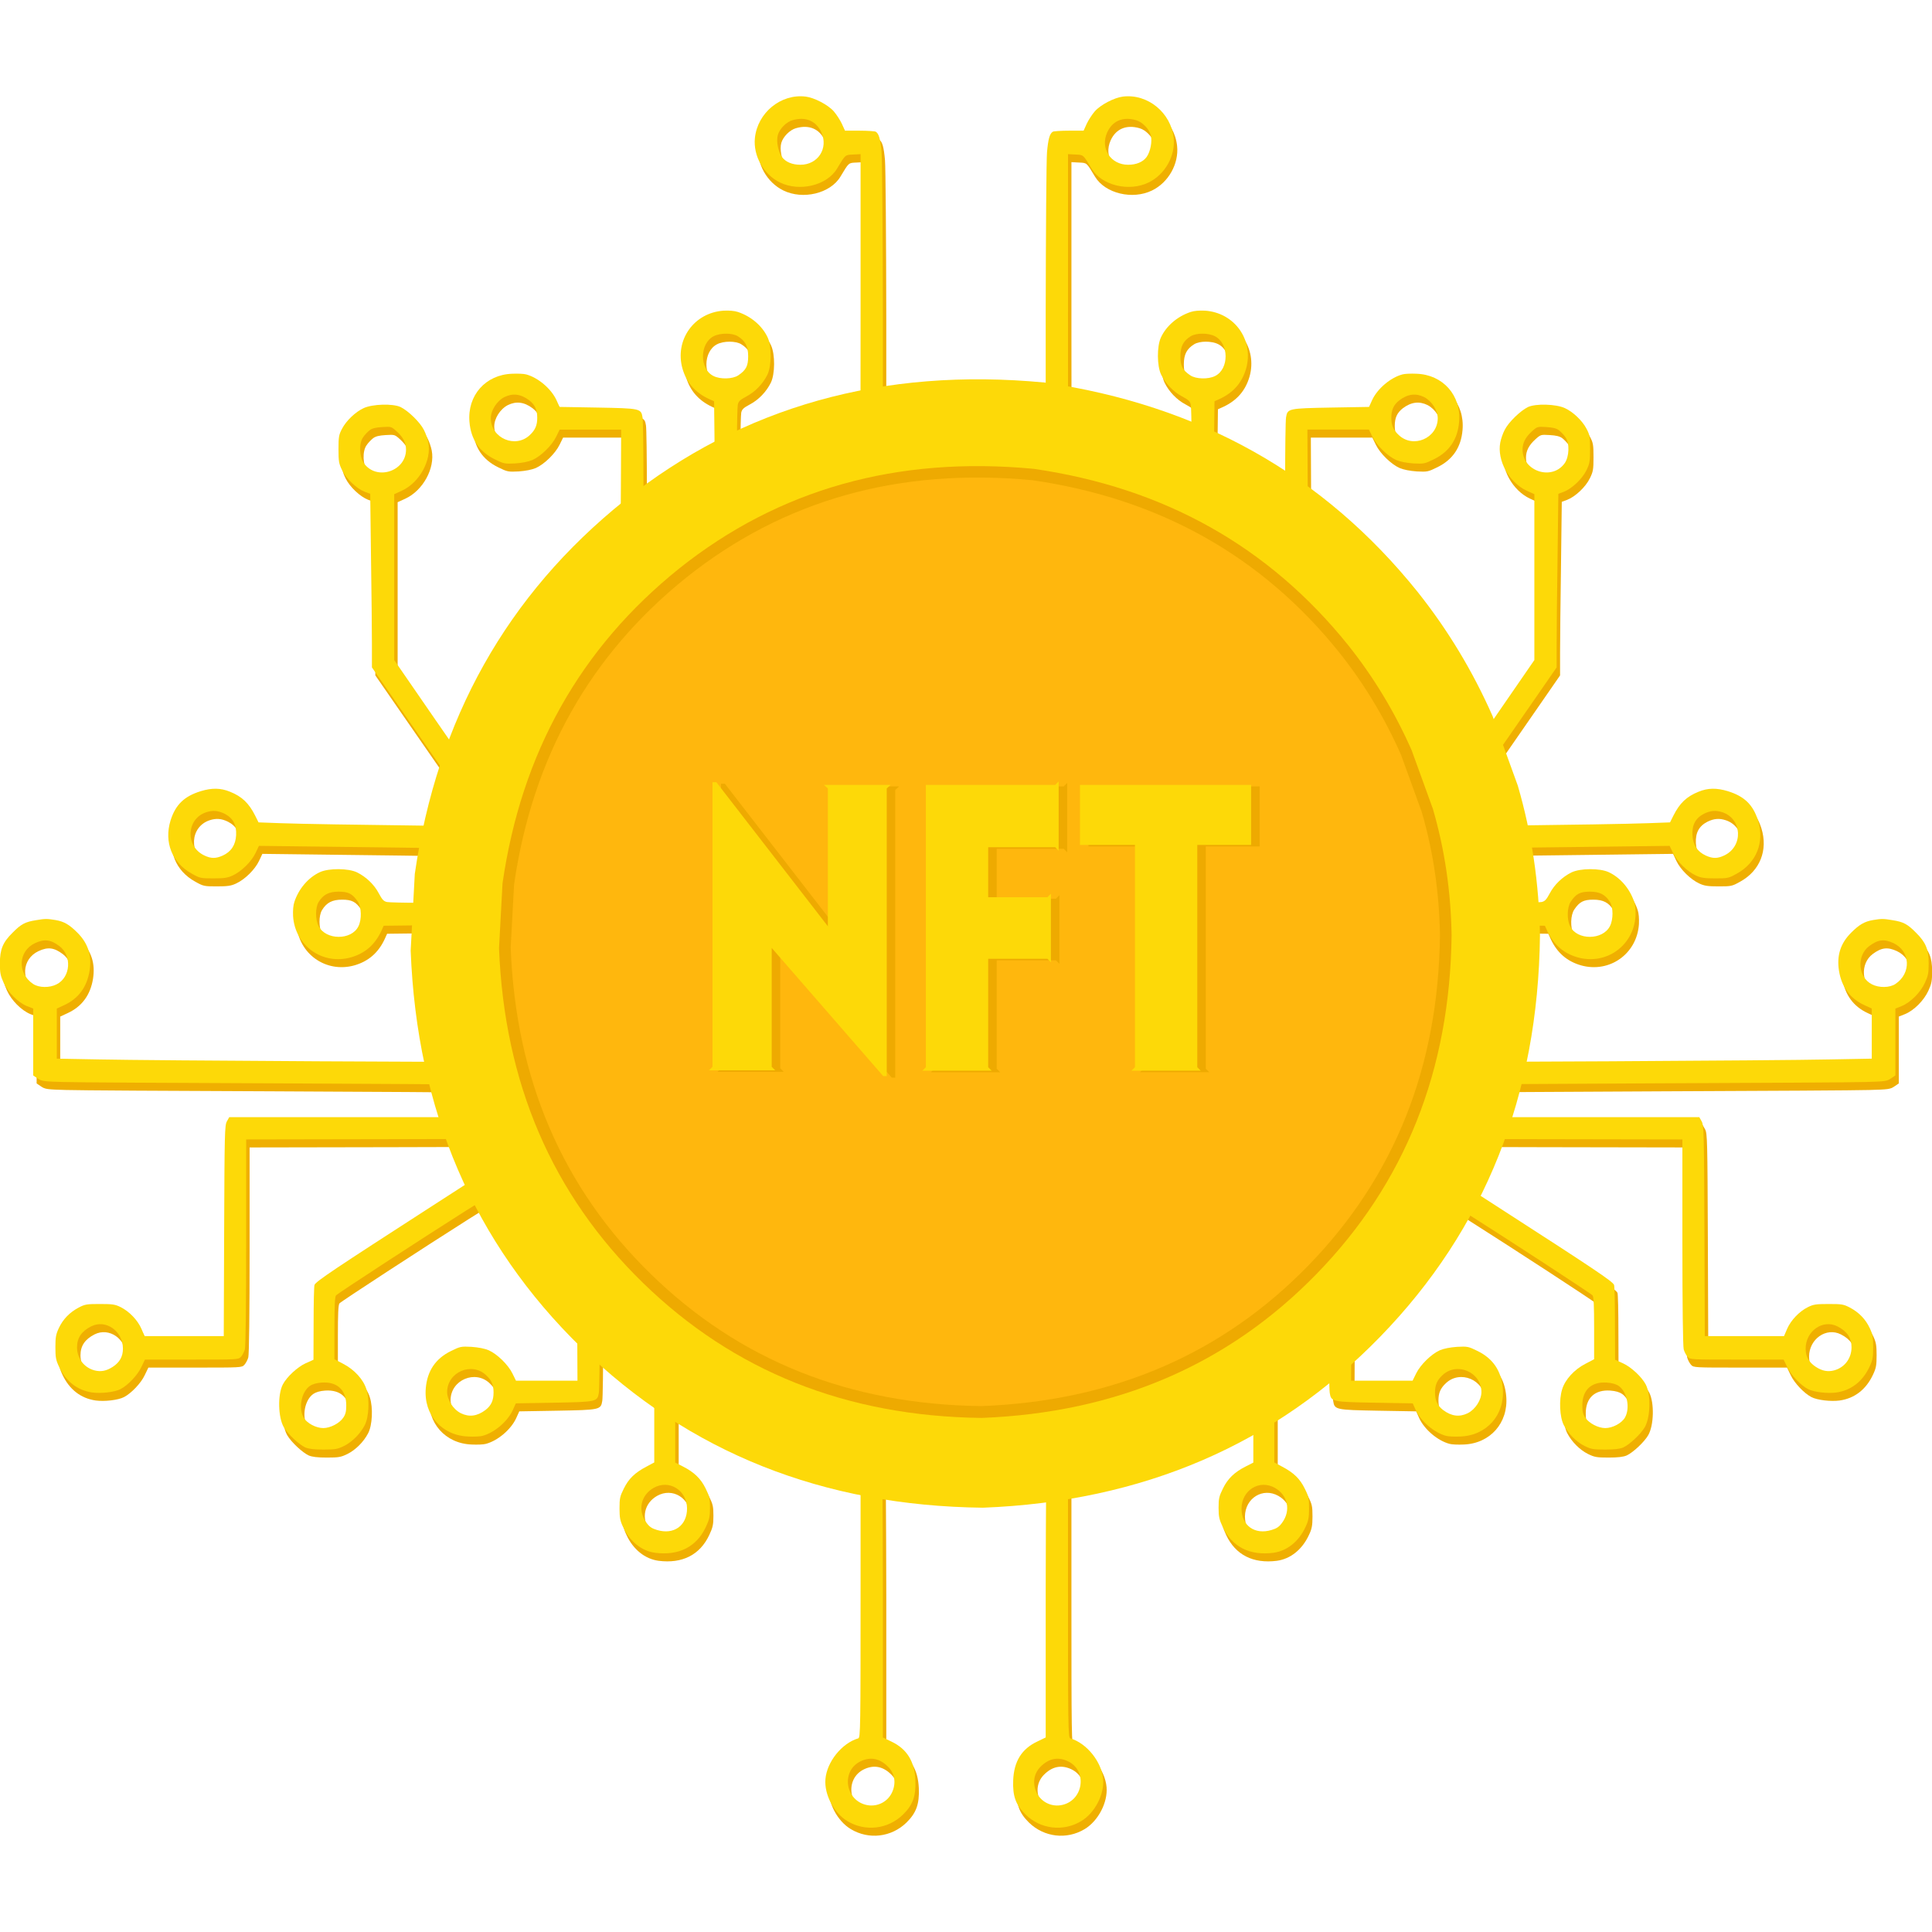 <?xml version="1.0" encoding="UTF-8" standalone="no"?>
<svg
   xmlns:dc="http://purl.org/dc/elements/1.1/"
   xmlns:cc="http://creativecommons.org/ns#"
   xmlns:rdf="http://www.w3.org/1999/02/22-rdf-syntax-ns#"
   xmlns:svg="http://www.w3.org/2000/svg"
   xmlns="http://www.w3.org/2000/svg"
   xmlns:sodipodi="http://sodipodi.sourceforge.net/DTD/sodipodi-0.dtd"
   xmlns:inkscape="http://www.inkscape.org/namespaces/inkscape"
   version="1.1"
   width="953"
   height="953"
   viewBox="-177 347 953 953"
   id="svg1058"
   sodipodi:docname="nft-badge.svg"
   inkscape:version="1.0.1 (c497b03c, 2020-09-10)">
  <defs
     id="defs1062" />
  <sodipodi:namedview
     pagecolor="#ffffff"
     bordercolor="#666666"
     borderopacity="1"
     objecttolerance="10"
     gridtolerance="10"
     guidetolerance="10"
     inkscape:pageopacity="0"
     inkscape:pageshadow="2"
     inkscape:window-width="2560"
     inkscape:window-height="1332"
     id="namedview1060"
     showgrid="false"
     inkscape:zoom="0.46582985"
     inkscape:cx="717"
     inkscape:cy="717.5"
     inkscape:window-x="0"
     inkscape:window-y="25"
     inkscape:window-maximized="1"
     inkscape:current-layer="svg1058" />
  <g
     id="g1288"
     transform="translate(-268.855,-277.881)">
    <g
       id="g933">
      <g
         style="fill:#efaf01;fill-opacity:1;stroke-linejoin:miter"
         id="g839">
        <path
           d="m 752.868,1163.655 c -10.93,2.846 -18.045,16.104 -14.811,27.616 2.07,7.114 6.597,12.223 13.453,15.005 10.478,4.204 24.189,-1.359 28.652,-11.642 l 1.746,-4.075 70.756,0.195 70.756,0.13 1.2e-4,50.641 c 0,31.303 0.259,51.482 0.647,52.905 0.324,1.229 1.229,2.911 1.941,3.687 1.293,1.358 1.552,1.358 24.318,1.358 h 23.025 l 1.811,3.752 c 1.811,3.881 6.597,8.925 10.219,10.801 2.846,1.487 9.507,2.264 13.906,1.681 7.373,-1.035 13.065,-5.433 16.492,-12.805 1.488,-3.17 1.746,-4.527 1.746,-9.507 0,-4.916 -0.259,-6.404 -1.681,-9.443 -2.07,-4.398 -5.304,-7.761 -9.831,-10.154 -3.105,-1.617 -3.945,-1.746 -10.478,-1.746 -6.209,-3e-4 -7.503,0.193 -10.219,1.551 -4.269,2.135 -8.344,6.403 -10.219,10.672 l -1.552,3.622 h -19.533 -19.532 l -0.194,-51.934 c -0.194,-48.249 -0.259,-52 -1.358,-54.005 l -1.164,-2.069 -74.895,-2e-4 -74.895,-1e-4 -2.07,-4.14 c -2.329,-4.721 -6.532,-8.926 -11.06,-10.93 -3.169,-1.423 -12.353,-2.069 -15.975,-1.163 z m 11.771,11.382 c 1.099,0.582 2.91,1.876 3.945,2.975 1.552,1.616 1.875,2.522 2.069,6.338 0.324,5.368 -0.711,7.632 -4.592,10.478 -2.522,1.876 -2.975,2.005 -6.856,1.617 -6.661,-0.583 -10.283,-3.557 -10.865,-8.99 -0.712,-5.95 1.487,-10.542 5.95,-12.482 2.652,-1.165 7.761,-1.1 10.348,0.064 z m 235.294,108.074 c 4.721,2.394 6.92,5.692 6.92,10.284 0,5.432 -3.363,9.96 -8.537,11.382 -3.169,0.841 -5.95,0.324 -9.119,-1.746 -3.363,-2.2 -4.981,-5.045 -4.981,-8.926 1.2e-4,-8.731 8.473,-14.681 15.717,-10.995 z"
           id="path837" />
      </g>
      <g
         style="fill:#efaf01;fill-opacity:1;stroke-linejoin:miter"
         id="g843">
        <path
           d="m 680.854,782.718 c -6.468,2.135 -12.03,6.856 -14.682,12.612 -2.005,4.398 -1.94,14.035 0.129,18.304 2.199,4.462 6.015,8.472 10.348,10.737 3.169,1.681 3.945,2.457 4.269,4.074 0.194,1.099 0.388,8.667 0.388,16.686 v 14.682 l -3.492,1.488 c -4.204,1.746 -9.508,7.05 -11.448,11.448 -1.876,4.139 -2.329,11.383 -1.035,15.845 2.781,9.508 11.901,15.782 22.637,15.588 8.02,-0.194 15.457,-4.981 19.015,-12.353 1.552,-3.17 1.746,-4.398 1.811,-9.767 0,-5.303 -0.259,-6.661 -1.681,-9.766 -2.393,-5.11 -5.886,-8.667 -10.672,-10.995 l -4.139,-1.941 0.129,-16.298 0.194,-16.299 2.587,-1.164 c 6.791,-3.169 10.995,-8.02 13,-14.941 3.945,-14.035 -5.626,-27.617 -20.308,-28.587 -2.716,-0.129 -5.368,0.065 -7.05,0.647 z m 11.965,11.965 c 6.985,3.557 7.05,16.17 0.129,19.597 -3.363,1.746 -9.572,1.552 -12.289,-0.324 -3.816,-2.587 -4.851,-4.592 -4.851,-9.378 2.6e-4,-4.851 1.423,-7.632 5.11,-9.896 2.716,-1.681 8.666,-1.681 11.9,0 z m 0.065,77.741 c 3.945,2.199 4.915,4.139 4.915,9.443 1.3e-4,4.204 -0.194,4.851 -2.005,7.115 -1.164,1.423 -3.299,2.975 -5.045,3.686 -2.652,1.164 -3.363,1.229 -6.015,0.517 -3.945,-1.1 -6.403,-2.91 -7.955,-5.95 -1.487,-2.975 -1.682,-7.697 -0.388,-10.219 1.294,-2.458 4.398,-5.239 6.597,-5.951 2.652,-0.841 7.115,-0.259 9.896,1.358 z"
           id="path841" />
      </g>
      <g
         style="fill:#efaf01;fill-opacity:1;stroke-linejoin:miter"
         id="g847">
        <path
           d="m 847.294,829.59 c -3.751,1.811 -9.637,7.502 -11.512,11.253 -0.905,1.682 -1.876,4.528 -2.199,6.274 -1.682,8.797 4.334,19.727 13,23.737 l 3.816,1.746 v 40.94 l -10e-5,40.875 -20.244,29.364 c -11.19,16.104 -21.408,30.915 -22.766,32.985 l -2.458,3.687 H 788.827 l -16.04,10e-4 -1.552,-3.559 c -1.941,-4.334 -6.339,-8.732 -11.254,-11.125 -3.234,-1.552 -4.463,-1.811 -9.508,-1.811 -4.656,0 -6.468,0.324 -8.989,1.488 -5.174,2.393 -8.473,5.498 -10.866,10.348 -1.94,3.945 -2.134,4.851 -2.134,10.155 0,4.915 0.323,6.402 1.746,9.507 2.005,4.333 6.403,8.861 10.543,10.866 4.01,1.94 11.835,2.458 16.557,1.099 6.274,-1.876 12.418,-7.697 14.293,-13.582 l 0.711,-2.394 14.293,-0.064 c 16.493,0 22.961,-0.387 24.126,-1.357 0.97,-0.777 11.899,-15.976 21.989,-30.592 3.945,-5.692 11.966,-17.333 17.916,-25.87 l 10.736,-15.523 3.6e-4,-11.318 c 0,-6.21 0.194,-25.483 0.453,-42.816 l 0.388,-31.497 2.652,-0.97 c 4.01,-1.553 9.12,-6.339 11.189,-10.607 1.617,-3.298 1.811,-4.334 1.811,-10.478 -3.4e-4,-6.079 -0.194,-7.114 -1.746,-10.025 -2.07,-4.01 -6.726,-8.408 -10.736,-10.219 -4.463,-2.005 -14.294,-2.264 -18.11,-0.517 z m 15.2,11.448 c 0.97,0.776 2.522,2.328 3.299,3.557 2.069,2.975 1.811,9.572 -0.453,12.741 -6.209,8.731 -20.761,4.01 -20.762,-6.727 6e-4,-3.298 1.423,-6.079 4.528,-8.925 2.716,-2.458 2.781,-2.458 7.179,-2.199 3.169,0.194 4.916,0.582 6.209,1.553 z M 755.972,1016.052 c 4.204,2.199 5.433,4.269 5.692,9.637 l 0.258,4.527 -3.557,3.622 -3.622,3.557 -4.527,-0.259 c -5.368,-0.258 -7.438,-1.487 -9.572,-5.691 -1.746,-3.298 -1.94,-8.214 -0.582,-10.866 2.846,-5.497 10.025,-7.503 15.911,-4.527 z"
           id="path845" />
      </g>
      <g
         style="fill:#efaf01;fill-opacity:1;stroke-linejoin:miter"
         id="g851">
        <path
           d="m 647.456,676.472 c -4.269,0.517 -11.125,4.074 -13.905,7.308 -1.293,1.487 -3.104,4.269 -3.945,6.079 l -1.552,3.428 -7.244,-7.4e-4 c -4.01,7.4e-4 -7.567,0.259 -7.956,0.518 -1.552,0.97 -2.263,3.622 -2.845,10.025 -0.323,3.622 -0.582,39.388 -0.646,79.488 v 72.89 l -4.139,2.005 c -7.697,3.623 -11.513,9.766 -11.901,19.08 -0.323,7.826 1.229,12.159 6.08,16.945 7.438,7.243 18.562,8.602 27.488,3.233 6.662,-4.009 11.448,-13.128 10.801,-20.696 -0.712,-8.537 -8.085,-17.721 -16.169,-20.114 -1.1,-0.324 -1.164,-4.527 -1.164,-76.06 l -3.5e-4,-75.736 3.686,0.194 c 4.01,0.194 3.687,-0.13 7.956,6.985 4.979,8.279 18.497,11.513 28.134,6.791 8.084,-3.945 13.258,-13.129 12.353,-21.925 -1.294,-12.482 -12.806,-21.925 -25.03,-20.438 z m 6.468,11.642 c 3.04,0.841 6.403,4.269 7.244,7.308 0.841,3.04 -0.129,8.15 -2.005,10.802 -1.746,2.457 -5.045,3.88 -9.119,3.88 -8.667,-2e-4 -13.906,-8.085 -10.348,-15.975 2.587,-5.692 7.761,-7.89 14.229,-6.015 z m -33.826,179.736 c 10.219,4.657 7.891,19.985 -3.363,21.795 -5.045,0.777 -9.895,-1.875 -11.965,-6.467 -2.005,-4.463 -1.294,-9.12 2.005,-12.483 4.01,-4.075 8.473,-5.045 13.323,-2.846 z"
           id="path849" />
      </g>
      <g
         style="fill:#efaf01;fill-opacity:1;stroke-linejoin:miter"
         id="g855">
        <path
           d="m 647.457,1306.123 c -4.269,0.518 -11.124,4.074 -13.905,7.309 -1.294,1.487 -3.104,4.268 -3.945,6.08 l -1.552,3.428 -7.244,-8e-4 c -4.01,8e-4 -7.567,0.259 -7.956,0.518 -1.552,0.97 -2.263,3.622 -2.846,10.024 -0.323,3.623 -0.582,39.389 -0.646,79.488 l 6e-4,72.89 -4.14,2.005 c -7.696,3.622 -11.512,9.766 -11.901,19.08 -0.323,7.825 1.229,12.159 6.08,16.945 7.438,7.243 18.562,8.602 27.487,3.234 6.662,-4.01 11.448,-13.129 10.801,-20.696 -0.712,-8.537 -8.085,-17.721 -16.169,-20.114 -1.1,-0.323 -1.164,-4.527 -1.164,-76.059 l -5.5e-4,-75.737 3.687,0.195 c 4.01,0.194 3.686,-0.129 7.956,6.985 4.98,8.279 18.497,11.514 28.134,6.791 8.084,-3.945 13.259,-13.129 12.353,-21.925 -1.294,-12.482 -12.806,-21.925 -25.03,-20.438 z m 6.468,11.642 c 3.04,0.841 6.403,4.27 7.244,7.309 0.841,3.04 -0.129,8.15 -2.005,10.802 -1.746,2.457 -5.045,3.88 -9.119,3.88 -8.666,-3e-4 -13.905,-8.085 -10.348,-15.975 2.587,-5.692 7.761,-7.891 14.229,-6.015 z m -33.825,179.736 c 10.219,4.657 7.891,19.985 -3.363,21.795 -5.045,0.776 -9.895,-1.875 -11.965,-6.467 -2.005,-4.463 -1.293,-9.12 2.005,-12.483 4.01,-4.075 8.473,-5.045 13.324,-2.845 z"
           id="path853" />
      </g>
      <g
         style="fill:#efaf01;fill-opacity:1;stroke-linejoin:miter"
         id="g859">
        <path
           d="m 745.739,1195.947 c -4.01,1.358 -9.248,6.145 -11.706,10.607 -1.488,2.846 -1.94,4.463 -2.134,8.795 -0.517,9.055 2.717,15.717 9.572,20.18 11.706,7.567 27.941,3.04 32.985,-9.184 l 1.552,-3.687 h 16.816 16.816 l 5.886,3.687 c 22.055,13.97 62.866,40.551 63.577,41.457 0.582,0.776 0.776,5.045 0.776,16.234 l -1.2e-4,15.264 -4.204,2.199 c -5.562,2.845 -10.09,7.761 -11.577,12.676 -1.617,5.109 -1.229,13.712 0.841,17.657 2.199,4.268 6.209,8.278 10.283,10.282 3.169,1.553 4.333,1.747 10.09,1.747 4.592,0 7.244,-0.323 8.925,-1.035 3.105,-1.423 8.602,-6.532 10.607,-9.959 2.846,-4.851 3.104,-16.041 0.518,-21.085 -1.941,-3.752 -7.244,-8.667 -11.254,-10.478 l -3.88,-1.746 -0.065,-17.916 c 0,-9.831 -0.194,-18.432 -0.453,-19.015 -0.712,-1.746 -9.831,-7.826 -57.368,-38.482 l -19.339,-12.482 -18.304,5e-4 -18.304,-5e-4 -1.746,-3.752 c -2.069,-4.333 -6.597,-9.119 -10.608,-11.189 -3.816,-2.005 -13.582,-2.393 -18.304,-0.776 z m 13.776,10.801 c 2.523,1.359 5.304,5.239 5.692,8.02 1.359,10.218 -8.925,17.203 -17.398,11.835 -3.751,-2.393 -5.045,-4.786 -5.045,-9.442 -1e-4,-4.269 1.035,-6.468 4.204,-9.314 2.07,-1.81 2.717,-2.004 6.533,-2.004 2.393,0 4.98,0.387 6.014,0.905 z m 132.523,105.746 c 4.139,2.91 5.692,10.93 3.04,15.587 -1.617,2.781 -6.079,5.175 -9.701,5.175 -3.493,0 -8.02,-2.393 -9.831,-5.11 -1.164,-1.682 -1.487,-3.105 -1.487,-6.08 -4e-4,-7.632 4.462,-11.772 12.095,-11.255 2.651,0.194 4.592,0.777 5.885,1.682 z"
           id="path857" />
      </g>
      <g
         style="fill:#efaf01;fill-opacity:1;stroke-linejoin:miter"
         id="g863">
        <path
           d="M 785.347,813.506 C 779.461,815.058 772.993,820.556 770.406,826.117 l -1.552,3.428 -18.757,0.323 c -21.084,0.388 -21.472,0.453 -22.184,4.85 -0.259,1.358 -0.453,15.846 -0.453,32.209 v 29.816 l -3.557,1.746 c -5.109,2.523 -8.861,6.21 -11.06,10.995 -1.617,3.492 -1.875,4.786 -1.811,9.831 0,5.109 0.194,6.338 1.746,9.572 2.07,4.14 6.403,8.343 10.801,10.412 2.393,1.1 4.139,1.358 9.701,1.358 5.886,0 7.179,-0.193 9.572,-1.487 4.269,-2.264 8.343,-6.338 10.284,-10.348 2.523,-5.109 2.846,-12.546 0.776,-17.915 C 752.102,906.058 747.77,901.401 742.596,898.684 l -3.816,-2.004 -0.195,-28.006 -0.129,-27.94 15.199,0.002 15.135,-0.002 1.746,3.557 c 2.134,4.333 7.502,9.572 11.707,11.448 2.005,0.841 4.98,1.423 8.473,1.681 5.174,0.259 5.562,0.195 10.154,-2.069 7.632,-3.751 11.707,-9.831 12.418,-18.433 1.099,-13.065 -7.956,-23.283 -21.02,-23.736 -2.716,-0.129 -5.821,-5e-4 -6.92,0.324 z m 10.671,11.188 c 3.816,1.94 6.792,6.662 6.727,10.607 -0.195,9.766 -12.159,14.811 -19.209,8.149 -2.716,-2.522 -3.686,-4.851 -3.686,-8.538 0,-3.945 1.164,-6.467 4.01,-8.666 4.139,-3.105 8.085,-3.558 12.159,-1.553 z m -57.303,84.273 c 3.557,1.682 5.756,5.368 5.756,9.572 0,4.269 -1.423,7.05 -4.786,9.507 -8.149,5.886 -18.756,-0.065 -17.915,-10.089 0.711,-8.279 9.055,-12.742 16.945,-8.991 z"
           id="path861" />
      </g>
      <g
         style="fill:#efaf01;fill-opacity:1;stroke-linejoin:miter"
         id="g867">
        <path
           d="m 931.422,1019.352 c -5.95,2.392 -9.313,5.626 -12.418,11.77 l -1.681,3.363 -10.542,0.388 c -10.93,0.388 -34.861,0.776 -80.716,1.358 -43.398,0.518 -67.781,0.971 -74.701,1.359 l -6.468,0.323 -2.263,-4.269 c -2.652,-5.045 -7.179,-9.572 -11.513,-11.448 -4.204,-1.876 -11.901,-2.329 -16.04,-0.906 -6.662,2.264 -12.029,7.826 -14.552,15.069 -1.552,4.657 -1.552,8.02 0.065,12.871 3.557,10.478 12.482,16.363 23.542,15.651 7.697,-0.516 13.841,-4.721 18.174,-12.418 l 2.264,-4.139 32.209,-0.387 c 17.657,-0.194 40.035,-0.517 49.607,-0.711 9.637,-0.13 33.955,-0.518 54.07,-0.712 l 36.672,-0.453 1.681,3.557 c 2.006,4.204 6.921,9.055 11.254,11.059 2.458,1.164 4.204,1.423 9.507,1.423 6.209,0 6.662,-0.064 10.672,-2.329 9.766,-5.367 13.776,-15.522 10.477,-26.259 -2.458,-7.76 -6.726,-11.9 -14.875,-14.422 -5.498,-1.681 -9.896,-1.617 -14.423,0.259 z m 11.771,10.153 c 9.702,3.234 10.348,16.686 1.035,21.214 -3.428,1.681 -5.821,1.681 -9.248,0.129 -4.139,-1.877 -6.338,-5.239 -6.597,-10.025 -0.259,-5.174 1.553,-8.473 5.692,-10.607 3.17,-1.553 5.821,-1.811 9.12,-0.712 z m -214.209,4.269 c 4.657,3.751 5.821,9.249 3.105,14.487 -2.846,5.304 -9.249,7.244 -15.005,4.463 -4.592,-2.199 -5.756,-3.945 -6.014,-8.99 -0.323,-5.951 1.099,-8.731 6.014,-11.383 3.04,-1.617 8.861,-0.97 11.901,1.423 z"
           id="path865" />
      </g>
      <g
         style="fill:#efaf01;fill-opacity:1;stroke-linejoin:miter"
         id="g871">
        <path
           d="m 713.974,1273.379 c -9.378,1.099 -16.298,7.309 -18.756,16.751 -2.652,10.412 2.135,20.243 12.547,25.741 l 4.01,2.134 v 16.105 l -3e-4,16.169 -3.686,1.876 c -5.627,2.846 -8.926,6.015 -11.318,10.931 -1.875,3.816 -2.134,4.915 -2.134,9.508 0,4.462 0.324,5.756 2.07,9.507 4.592,9.767 13.258,14.165 24.965,12.677 6.727,-0.906 12.548,-5.562 15.846,-12.742 1.423,-2.975 1.746,-4.592 1.746,-9.119 0,-4.98 -0.194,-5.95 -2.135,-9.831 -2.393,-4.85 -5.368,-7.761 -11.124,-10.801 l -3.881,-2.07 10e-5,-16.104 v -16.105 l 4.139,-2.005 c 4.657,-2.199 8.861,-6.403 11.319,-11.254 1.358,-2.781 1.487,-3.686 1.229,-10.284 -0.259,-8.213 -0.905,-9.96 -5.238,-14.293 -5.433,-5.304 -12.095,-7.632 -19.598,-6.791 z m 9.96,12.871 c 6.662,4.915 5.627,15.846 -1.875,19.726 -3.816,2.005 -10.413,0.775 -13.259,-2.393 -2.264,-2.458 -2.846,-4.075 -2.846,-7.956 0,-5.497 1.876,-8.537 6.468,-10.8 0.517,-0.258 2.846,-0.388 5.174,-0.324 3.299,0.129 4.657,0.517 6.338,1.746 z m -1.488,76.512 c 6.339,3.622 7.956,11.124 3.557,17.139 -1.487,2.07 -2.652,2.846 -5.239,3.622 -8.343,2.522 -14.811,-2.2 -14.811,-10.607 0.065,-9.055 8.86,-14.488 16.492,-10.154 z"
           id="path869" />
      </g>
      <g
         style="fill:#efaf01;fill-opacity:1;stroke-linejoin:miter"
         id="g875">
        <path
           d="m 1017.416,1082.67 c -4.139,0.711 -6.726,2.199 -10.736,6.208 -5.304,5.304 -7.18,11.254 -6.015,18.821 1.294,7.955 5.433,13.647 12.418,16.881 l 3.751,1.747 v 12.353 12.353 l -21.149,0.388 c -11.706,0.259 -60.214,0.647 -107.945,0.906 l -86.667,0.388 -1.229,-3.169 c -0.776,-2.134 -2.587,-4.592 -5.498,-7.503 -5.045,-5.045 -8.343,-6.338 -16.105,-6.338 -4.074,0 -5.562,0.323 -8.796,1.875 -6.532,3.04 -11.06,8.99 -12.612,16.493 -0.97,4.851 -0.452,8.731 2.006,13.712 2.198,4.721 5.821,8.149 10.865,10.541 3.104,1.424 4.463,1.682 9.443,1.682 5.368,0 6.144,-0.194 9.896,-2.199 4.722,-2.587 9.507,-7.567 10.542,-10.995 l 0.711,-2.458 10.801,-0.452 c 5.886,-0.194 51.612,-0.518 101.607,-0.712 49.995,-0.194 95.527,-0.453 101.155,-0.647 9.378,-0.259 10.477,-0.388 12.418,-1.746 l 2.199,-1.487 -5e-4,-16.492 v -16.492 l 3.105,-1.229 c 4.398,-1.811 9.313,-6.726 11.513,-11.577 1.552,-3.428 1.811,-4.786 1.811,-9.507 0,-6.921 -1.423,-10.348 -6.274,-15.135 -4.205,-4.269 -6.209,-5.303 -11.513,-6.144 -4.592,-0.776 -5.433,-0.776 -9.701,-0.065 z m 10.155,11.383 c 8.343,3.945 8.861,14.811 0.97,20.114 -2.845,1.94 -8.149,2.006 -11.642,0.194 -6.92,-3.492 -7.631,-14.164 -1.293,-18.884 4.333,-3.235 7.373,-3.558 11.965,-1.423 z m -243.184,53.875 c 6.403,3.946 7.826,11.9 3.04,17.592 -2.264,2.652 -4.786,3.816 -8.408,3.815 -6.403,-0.065 -11.318,-5.109 -11.318,-11.641 0.065,-4.528 2.199,-7.956 6.273,-10.219 2.134,-1.229 8.149,-0.905 10.413,0.453 z"
           id="path873" />
      </g>
      <g
         style="fill:#efaf01;fill-opacity:1;stroke-linejoin:miter"
         id="g879">
        <path
           d="m 899.645,1073.705 c -2.134,-6.467 -6.856,-12.03 -12.611,-14.681 -4.398,-2.005 -14.035,-1.94 -18.304,0.129 -4.463,2.199 -8.472,6.015 -10.736,10.348 -1.681,3.169 -2.457,3.945 -4.074,4.268 -1.099,0.194 -8.667,0.388 -16.686,0.388 l -14.682,2e-4 -1.487,-3.493 c -1.746,-4.205 -7.05,-9.508 -11.448,-11.448 -4.139,-1.876 -11.383,-2.329 -15.845,-1.035 -9.508,2.781 -15.782,11.9 -15.587,22.637 0.194,8.02 4.981,15.458 12.353,19.014 3.17,1.552 4.398,1.746 9.767,1.811 5.303,0 6.661,-0.259 9.766,-1.682 5.11,-2.393 8.667,-5.885 10.995,-10.671 l 1.94,-4.14 16.298,0.13 16.298,0.194 1.164,2.587 c 3.169,6.791 8.02,10.995 14.941,13 14.035,3.945 27.617,-5.627 28.587,-20.309 0.129,-2.716 -0.065,-5.368 -0.647,-7.05 z m -11.964,11.966 c -3.557,6.985 -16.17,7.05 -19.598,0.13 -1.746,-3.363 -1.552,-9.572 0.324,-12.289 2.587,-3.816 4.592,-4.851 9.378,-4.851 4.851,0 7.632,1.423 9.896,5.109 1.681,2.717 1.681,8.666 0,11.901 z m -77.742,0.065 c -2.199,3.945 -4.138,4.915 -9.442,4.915 -4.205,0 -4.851,-0.194 -7.115,-2.005 -1.423,-1.164 -2.976,-3.298 -3.687,-5.045 -1.164,-2.652 -1.229,-3.363 -0.518,-6.015 1.1,-3.945 2.911,-6.403 5.951,-7.955 2.975,-1.488 7.696,-1.682 10.218,-0.388 2.458,1.293 5.239,4.398 5.951,6.597 0.841,2.652 0.259,7.114 -1.359,9.896 z"
           id="path877" />
      </g>
      <g
         style="fill:#efaf01;fill-opacity:1;stroke-linejoin:miter"
         id="g883">
        <path
           d="m 806.896,1337.101 c -5.886,-1.552 -12.353,-7.05 -14.94,-12.611 l -1.553,-3.428 -18.756,-0.323 c -21.084,-0.388 -21.473,-0.452 -22.184,-4.851 -0.259,-1.358 -0.453,-15.845 -0.452,-32.209 v -29.816 l -3.557,-1.746 c -5.11,-2.523 -8.861,-6.21 -11.06,-10.995 -1.617,-3.492 -1.875,-4.785 -1.811,-9.83 0,-5.109 0.194,-6.338 1.746,-9.572 2.07,-4.139 6.403,-8.343 10.801,-10.413 2.393,-1.1 4.139,-1.359 9.701,-1.359 5.886,0 7.179,0.194 9.572,1.488 4.269,2.263 8.344,6.338 10.284,10.348 2.523,5.109 2.846,12.547 0.776,17.915 -1.811,4.851 -6.144,9.507 -11.318,12.224 l -3.816,2.005 -0.194,28.005 -0.13,27.94 h 15.2 15.135 l 1.746,-3.558 c 2.134,-4.333 7.502,-9.572 11.706,-11.448 2.005,-0.84 4.98,-1.423 8.473,-1.681 5.174,-0.259 5.562,-0.195 10.154,2.069 7.632,3.751 11.707,9.83 12.418,18.433 1.099,13.065 -7.955,23.283 -21.02,23.736 -2.716,0.129 -5.821,0 -6.92,-0.324 z m 10.671,-11.189 c 3.816,-1.94 6.792,-6.662 6.727,-10.607 -0.194,-9.766 -12.159,-14.811 -19.209,-8.149 -2.716,2.522 -3.687,4.851 -3.687,8.538 0,3.946 1.164,6.467 4.01,8.666 4.139,3.105 8.085,3.557 12.159,1.552 z m -57.303,-84.273 c 3.557,-1.682 5.756,-5.368 5.756,-9.572 0,-4.269 -1.423,-7.05 -4.786,-9.508 -8.149,-5.885 -18.756,0.065 -17.915,10.089 0.711,8.279 9.054,12.741 16.945,8.99 z"
           id="path881" />
      </g>
      <g
         style="fill:#efaf01;fill-opacity:1;stroke-linejoin:miter"
         id="g887">
        <path
           d="m 385.532,1163.654 c 10.93,2.846 18.045,16.104 14.811,27.617 -2.07,7.114 -6.597,12.223 -13.452,15.005 -10.478,4.204 -24.189,-1.359 -28.652,-11.642 l -1.746,-4.075 -70.756,0.194 -70.756,0.129 1e-5,50.641 c 6e-5,31.304 -0.259,51.483 -0.647,52.905 -0.323,1.229 -1.229,2.911 -1.94,3.687 -1.293,1.358 -1.552,1.358 -24.319,1.358 l -23.025,7e-4 -1.811,3.751 c -1.811,3.88 -6.597,8.925 -10.219,10.8 -2.846,1.488 -9.508,2.264 -13.906,1.682 -7.373,-1.035 -13.065,-5.433 -16.493,-12.806 -1.488,-3.169 -1.746,-4.527 -1.746,-9.507 0,-4.916 0.259,-6.403 1.682,-9.443 2.07,-4.397 5.303,-7.761 9.831,-10.154 3.104,-1.617 3.945,-1.746 10.477,-1.746 6.209,-2e-4 7.503,0.193 10.219,1.551 4.269,2.135 8.343,6.403 10.219,10.672 l 1.552,3.621 h 19.532 19.532 l 0.194,-51.935 c 0.194,-48.249 0.258,-52 1.358,-54.005 l 1.164,-2.07 74.895,7e-4 74.895,-4e-4 2.07,-4.14 c 2.329,-4.721 6.532,-8.925 11.06,-10.93 3.169,-1.422 12.353,-2.069 15.975,-1.163 z m -11.771,11.383 c -1.099,0.582 -2.91,1.876 -3.945,2.975 -1.552,1.616 -1.875,2.522 -2.07,6.339 -0.323,5.367 0.712,7.631 4.592,10.477 2.522,1.876 2.975,2.005 6.856,1.617 6.662,-0.582 10.283,-3.557 10.866,-8.99 0.711,-5.95 -1.488,-10.542 -5.95,-12.482 -2.652,-1.164 -7.761,-1.1 -10.348,0.064 z m -235.293,108.074 c -4.721,2.394 -6.92,5.691 -6.92,10.284 0,5.432 3.363,9.96 8.537,11.382 3.169,0.841 5.95,0.324 9.119,-1.746 3.363,-2.199 4.98,-5.045 4.98,-8.926 4e-5,-8.731 -8.473,-14.681 -15.716,-10.995 z"
           id="path885" />
      </g>
      <g
         style="fill:#efaf01;fill-opacity:1;stroke-linejoin:miter"
         id="g891">
        <path
           d="m 457.545,782.718 c 6.468,2.135 12.03,6.856 14.682,12.612 2.005,4.398 1.94,14.035 -0.13,18.304 -2.199,4.463 -6.015,8.472 -10.348,10.737 -3.169,1.681 -3.945,2.457 -4.269,4.074 -0.194,1.099 -0.388,8.667 -0.388,16.686 v 14.682 l 3.493,1.487 c 4.204,1.746 9.508,7.05 11.448,11.447 1.876,4.139 2.329,11.383 1.035,15.845 -2.781,9.508 -11.901,15.782 -22.637,15.588 -8.02,-0.193 -15.458,-4.98 -19.015,-12.352 -1.552,-3.17 -1.746,-4.398 -1.811,-9.767 0,-5.303 0.259,-6.661 1.681,-9.766 2.393,-5.11 5.886,-8.667 10.671,-10.995 l 4.139,-1.941 -0.129,-16.298 -0.194,-16.298 -2.587,-1.164 c -6.791,-3.169 -10.995,-8.02 -13,-14.941 -3.945,-14.035 5.627,-27.617 20.309,-28.587 2.716,-0.129 5.368,0.064 7.05,0.647 z m -11.965,11.965 c -6.985,3.557 -7.05,16.17 -0.13,19.597 3.363,1.746 9.572,1.552 12.289,-0.324 3.816,-2.587 4.851,-4.592 4.851,-9.378 1.2e-4,-4.851 -1.423,-7.632 -5.11,-9.896 -2.716,-1.681 -8.666,-1.681 -11.9,0 z m -0.065,77.741 c -3.945,2.199 -4.915,4.139 -4.915,9.443 0,4.205 0.194,4.851 2.005,7.115 1.164,1.422 3.299,2.975 5.045,3.686 2.652,1.164 3.363,1.229 6.015,0.517 3.945,-1.1 6.403,-2.91 7.955,-5.951 1.488,-2.975 1.681,-7.696 0.388,-10.218 -1.294,-2.458 -4.398,-5.239 -6.597,-5.951 -2.652,-0.841 -7.115,-0.259 -9.896,1.358 z"
           id="path889" />
      </g>
      <g
         style="fill:#efaf01;fill-opacity:1;stroke-linejoin:miter"
         id="g895">
        <path
           d="m 291.105,829.59 c 3.751,1.811 9.637,7.502 11.512,11.253 0.905,1.682 1.876,4.527 2.2,6.274 1.681,8.796 -4.334,19.726 -13.001,23.736 l -3.816,1.746 1.7e-4,40.94 -10e-5,40.875 20.244,29.363 c 11.189,16.104 21.409,30.915 22.766,32.985 l 2.458,3.687 h 16.105 l 16.039,10e-4 1.552,-3.559 c 1.941,-4.334 6.339,-8.732 11.254,-11.125 3.234,-1.552 4.463,-1.811 9.508,-1.811 4.657,2e-4 6.468,0.324 8.99,1.488 5.174,2.393 8.473,5.498 10.866,10.348 1.94,3.946 2.134,4.851 2.134,10.155 0,4.915 -0.323,6.402 -1.746,9.507 -2.005,4.333 -6.403,8.86 -10.543,10.866 -4.01,1.94 -11.835,2.458 -16.557,1.099 -6.273,-1.876 -12.418,-7.697 -14.293,-13.582 l -0.712,-2.394 -14.293,-0.064 c -16.493,4e-4 -22.961,-0.388 -24.125,-1.357 -0.97,-0.777 -11.9,-15.976 -21.989,-30.593 -3.945,-5.691 -11.966,-17.333 -17.916,-25.871 l -10.736,-15.522 v -11.318 c 0,-6.209 -0.194,-25.482 -0.453,-42.816 l -0.388,-31.497 -2.651,-0.97 c -4.01,-1.553 -9.119,-6.339 -11.189,-10.607 -1.617,-3.298 -1.811,-4.334 -1.811,-10.478 0,-6.079 0.194,-7.113 1.746,-10.024 2.069,-4.01 6.726,-8.408 10.736,-10.219 4.462,-2.005 14.294,-2.263 18.11,-0.517 z m -15.199,11.448 c -0.97,0.776 -2.522,2.328 -3.299,3.557 -2.07,2.975 -1.811,9.572 0.453,12.741 6.209,8.732 20.762,4.01 20.762,-6.727 0,-3.297 -1.423,-6.079 -4.528,-8.924 -2.716,-2.458 -2.781,-2.458 -7.179,-2.199 -3.169,0.194 -4.916,0.582 -6.209,1.552 z m 106.523,175.014 c -4.204,2.199 -5.433,4.269 -5.691,9.637 l -0.259,4.527 3.557,3.622 3.622,3.557 4.527,-0.259 c 5.368,-0.258 7.438,-1.487 9.572,-5.691 1.746,-3.297 1.94,-8.213 0.582,-10.865 -2.845,-5.497 -10.024,-7.503 -15.91,-4.527 z"
           id="path893" />
      </g>
      <g
         style="fill:#efaf01;fill-opacity:1;stroke-linejoin:miter"
         id="g899">
        <path
           d="m 490.943,676.471 c 4.269,0.518 11.125,4.075 13.905,7.308 1.293,1.488 3.104,4.269 3.945,6.08 l 1.553,3.428 7.244,-2.5e-4 c 4.01,2.5e-4 7.567,0.259 7.955,0.518 1.552,0.97 2.264,3.622 2.846,10.025 0.323,3.622 0.582,39.388 0.646,79.488 v 72.89 l 4.139,2.005 c 7.696,3.622 11.512,9.766 11.9,19.08 0.323,7.826 -1.229,12.159 -6.08,16.945 -7.438,7.244 -18.562,8.602 -27.487,3.233 -6.662,-4.009 -11.448,-13.128 -10.801,-20.696 0.712,-8.537 8.085,-17.721 16.169,-20.114 1.1,-0.323 1.165,-4.527 1.164,-76.059 l 5e-4,-75.737 -3.687,0.194 c -4.01,0.194 -3.686,-0.13 -7.956,6.985 -4.98,8.279 -18.497,11.513 -28.134,6.791 -8.084,-3.945 -13.259,-13.129 -12.353,-21.925 1.294,-12.483 12.806,-21.925 25.03,-20.438 z m -6.468,11.642 c -3.04,0.84 -6.403,4.269 -7.244,7.308 -0.841,3.04 0.129,8.15 2.005,10.802 1.746,2.457 5.045,3.88 9.119,3.88 8.667,0 13.906,-8.084 10.348,-15.975 -2.587,-5.691 -7.761,-7.89 -14.229,-6.015 z m 33.826,179.736 c -10.219,4.657 -7.891,19.985 3.363,21.795 5.045,0.777 9.895,-1.875 11.965,-6.467 2.005,-4.463 1.293,-9.12 -2.005,-12.483 -4.01,-4.074 -8.472,-5.044 -13.323,-2.846 z"
           id="path897" />
      </g>
      <g
         style="fill:#efaf01;fill-opacity:1;stroke-linejoin:miter"
         id="g903">
        <path
           d="m 490.944,1306.123 c 4.269,0.518 11.125,4.074 13.906,7.308 1.293,1.487 3.104,4.269 3.945,6.08 l 1.553,3.428 7.244,-5e-4 c 4.01,5e-4 7.567,0.259 7.956,0.517 1.552,0.971 2.263,3.622 2.845,10.025 0.324,3.622 0.582,39.388 0.647,79.487 l 2.4e-4,72.89 4.139,2.005 c 7.697,3.623 11.512,9.766 11.9,19.08 0.323,7.825 -1.229,12.159 -6.079,16.945 -7.438,7.243 -18.562,8.602 -27.488,3.233 -6.662,-4.009 -11.448,-13.128 -10.801,-20.696 0.711,-8.537 8.085,-17.721 16.169,-20.115 1.1,-0.323 1.164,-4.527 1.164,-76.059 l 2.4e-4,-75.736 -3.687,0.194 c -4.01,0.194 -3.687,-0.13 -7.956,6.985 -4.979,8.279 -18.497,11.513 -28.134,6.791 -8.084,-3.945 -13.259,-13.129 -12.353,-21.925 1.294,-12.483 12.806,-21.925 25.03,-20.438 z m -6.468,11.642 c -3.04,0.841 -6.403,4.269 -7.244,7.308 -0.841,3.04 0.129,8.149 2.005,10.802 1.746,2.457 5.045,3.88 9.12,3.88 8.667,0 13.905,-8.085 10.348,-15.975 -2.587,-5.691 -7.761,-7.89 -14.229,-6.015 z m 33.826,179.735 c -10.219,4.657 -7.89,19.986 3.364,21.796 5.045,0.777 9.895,-1.875 11.965,-6.467 2.005,-4.463 1.294,-9.12 -2.005,-12.483 -4.01,-4.074 -8.472,-5.045 -13.323,-2.846 z"
           id="path901" />
      </g>
      <g
         style="fill:#efaf01;fill-opacity:1;stroke-linejoin:miter"
         id="g907">
        <path
           d="m 392.661,1195.946 c 4.01,1.358 9.248,6.145 11.706,10.607 1.488,2.846 1.94,4.463 2.134,8.796 0.517,9.055 -2.716,15.716 -9.572,20.179 -11.706,7.567 -27.94,3.04 -32.985,-9.184 l -1.552,-3.687 h -16.816 -16.816 l -5.886,3.687 c -22.054,13.97 -62.865,40.551 -63.577,41.457 -0.582,0.776 -0.776,5.045 -0.776,16.234 l 3e-5,15.264 4.204,2.198 c 5.562,2.846 10.089,7.761 11.577,12.677 1.617,5.109 1.229,13.712 -0.841,17.657 -2.199,4.268 -6.209,8.278 -10.284,10.283 -3.169,1.553 -4.333,1.746 -10.09,1.746 -4.592,0 -7.244,-0.323 -8.925,-1.035 -3.104,-1.423 -8.602,-6.532 -10.607,-9.96 -2.846,-4.851 -3.104,-16.04 -0.518,-21.085 1.94,-3.751 7.244,-8.666 11.254,-10.477 l 3.88,-1.746 0.065,-17.916 c 0,-9.831 0.194,-18.432 0.453,-19.015 0.712,-1.746 9.831,-7.826 57.368,-38.482 l 19.338,-12.482 18.304,5e-4 18.303,-5e-4 1.746,-3.751 c 2.069,-4.333 6.597,-9.12 10.608,-11.19 3.816,-2.005 13.582,-2.393 18.304,-0.776 z m -13.777,10.801 c -2.522,1.359 -5.303,5.239 -5.691,8.02 -1.358,10.219 8.925,17.204 17.398,11.835 3.751,-2.393 5.045,-4.786 5.045,-9.442 0,-4.269 -1.035,-6.468 -4.204,-9.313 -2.07,-1.811 -2.717,-2.005 -6.532,-2.005 -2.393,0 -4.98,0.388 -6.015,0.905 z m -132.522,105.746 c -4.139,2.911 -5.692,10.93 -3.04,15.587 1.617,2.782 6.079,5.175 9.701,5.175 3.492,0 8.02,-2.393 9.831,-5.109 1.164,-1.682 1.487,-3.105 1.487,-6.08 5.3e-4,-7.631 -4.462,-11.771 -12.094,-11.254 -2.651,0.194 -4.592,0.777 -5.885,1.682 z"
           id="path905" />
      </g>
      <g
         style="fill:#efaf01;fill-opacity:1;stroke-linejoin:miter"
         id="g911">
        <path
           d="m 353.053,813.505 c 5.885,1.552 12.353,7.05 14.941,12.612 l 1.553,3.428 18.756,0.323 c 21.084,0.388 21.473,0.453 22.184,4.851 0.259,1.358 0.453,15.845 0.453,32.208 v 29.816 l 3.557,1.746 c 5.11,2.523 8.861,6.21 11.06,10.995 1.617,3.492 1.876,4.786 1.811,9.831 0,5.109 -0.194,6.338 -1.746,9.572 -2.069,4.139 -6.403,8.343 -10.801,10.412 -2.393,1.1 -4.139,1.359 -9.701,1.359 -5.886,0 -7.179,-0.193 -9.572,-1.487 -4.269,-2.264 -8.343,-6.338 -10.284,-10.348 -2.523,-5.109 -2.846,-12.547 -0.776,-17.915 1.811,-4.851 6.144,-9.507 11.318,-12.224 l 3.816,-2.005 0.194,-28.005 0.13,-27.94 -15.199,0.002 -15.135,-0.002 -1.746,3.557 c -2.134,4.333 -7.502,9.572 -11.706,11.448 -2.005,0.841 -4.98,1.422 -8.473,1.681 -5.174,0.259 -5.562,0.194 -10.154,-2.069 -7.632,-3.751 -11.706,-9.831 -12.418,-18.433 -1.099,-13.065 7.955,-23.283 21.02,-23.736 2.716,-0.129 5.821,0 6.92,0.324 z m -10.671,11.189 c -3.816,1.94 -6.791,6.662 -6.727,10.607 0.194,9.766 12.159,14.811 19.209,8.149 2.716,-2.522 3.686,-4.851 3.686,-8.538 0,-3.945 -1.164,-6.467 -4.01,-8.666 -4.139,-3.104 -8.085,-3.557 -12.159,-1.552 z m 57.303,84.273 c -3.557,1.682 -5.756,5.368 -5.756,9.572 0,4.269 1.423,7.05 4.786,9.507 8.149,5.885 18.756,-0.065 17.915,-10.089 -0.712,-8.278 -9.055,-12.741 -16.945,-8.99 z"
           id="path909" />
      </g>
      <g
         style="fill:#efaf01;fill-opacity:1;stroke-linejoin:miter"
         id="g915">
        <path
           d="m 206.978,1019.352 c 5.95,2.393 9.313,5.626 12.418,11.77 l 1.681,3.363 10.543,0.388 c 10.93,0.388 34.861,0.776 80.716,1.358 43.398,0.518 67.781,0.97 74.701,1.359 l 6.468,0.323 2.264,-4.269 c 2.652,-5.045 7.179,-9.572 11.513,-11.447 4.204,-1.876 11.9,-2.329 16.04,-0.906 6.661,2.264 12.03,7.826 14.552,15.069 1.552,4.657 1.552,8.02 -0.065,12.87 -3.557,10.478 -12.482,16.364 -23.542,15.652 -7.697,-0.517 -13.841,-4.721 -18.174,-12.418 l -2.264,-4.139 -32.209,-0.387 c -17.657,-0.194 -40.035,-0.518 -49.607,-0.712 -9.637,-0.13 -33.955,-0.518 -54.069,-0.712 l -36.672,-0.453 -1.681,3.558 c -2.005,4.204 -6.92,9.055 -11.254,11.059 -2.458,1.165 -4.204,1.423 -9.507,1.423 -6.209,-1e-4 -6.662,-0.065 -10.672,-2.328 -9.766,-5.368 -13.776,-15.523 -10.478,-26.259 2.458,-7.76 6.726,-11.899 14.875,-14.422 5.498,-1.681 9.896,-1.617 14.423,0.259 z m -11.771,10.153 c -9.702,3.234 -10.348,16.686 -1.035,21.214 3.428,1.682 5.821,1.682 9.249,0.13 4.14,-1.876 6.338,-5.239 6.597,-10.025 0.259,-5.174 -1.552,-8.472 -5.692,-10.607 -3.169,-1.553 -5.821,-1.811 -9.119,-0.712 z m 214.209,4.269 c -4.657,3.751 -5.821,9.249 -3.104,14.487 2.846,5.304 9.249,7.244 15.005,4.463 4.592,-2.199 5.756,-3.945 6.015,-8.99 0.323,-5.951 -1.099,-8.731 -6.015,-11.383 -3.04,-1.617 -8.861,-0.971 -11.901,1.423 z"
           id="path913" />
      </g>
      <g
         style="fill:#efaf01;fill-opacity:1;stroke-linejoin:miter"
         id="g919">
        <path
           d="m 424.426,1273.379 c 9.378,1.099 16.298,7.309 18.756,16.751 2.652,10.412 -2.135,20.243 -12.547,25.741 l -4.01,2.134 v 16.104 16.169 l 3.686,1.875 c 5.627,2.845 8.926,6.014 11.319,10.93 1.875,3.817 2.134,4.916 2.134,9.508 3.1e-4,4.462 -0.323,5.755 -2.069,9.507 -4.592,9.766 -13.259,14.165 -24.965,12.677 -6.727,-0.905 -12.547,-5.561 -15.846,-12.741 -1.423,-2.975 -1.746,-4.591 -1.746,-9.119 0,-4.98 0.194,-5.95 2.134,-9.832 2.393,-4.85 5.368,-7.761 11.125,-10.801 l 3.881,-2.07 v -16.104 -16.104 l -4.139,-2.005 c -4.657,-2.199 -8.861,-6.403 -11.319,-11.253 -1.358,-2.781 -1.488,-3.687 -1.229,-10.284 0.259,-8.213 0.905,-9.96 5.239,-14.293 5.433,-5.304 12.095,-7.632 19.597,-6.791 z m -9.96,12.871 c -6.662,4.915 -5.627,15.846 1.875,19.726 3.816,2.005 10.413,0.776 13.259,-2.393 2.264,-2.458 2.846,-4.075 2.846,-7.956 -4e-5,-5.497 -1.875,-8.537 -6.467,-10.8 -0.517,-0.259 -2.846,-0.388 -5.174,-0.324 -3.298,0.13 -4.657,0.517 -6.338,1.746 z m 1.487,76.512 c -6.339,3.622 -7.955,11.124 -3.557,17.139 1.487,2.071 2.652,2.846 5.239,3.623 8.343,2.522 14.811,-2.2 14.811,-10.607 -0.065,-9.054 -8.86,-14.488 -16.492,-10.155 z"
           id="path917" />
      </g>
      <g
         style="fill:#efaf01;fill-opacity:1;stroke-linejoin:miter"
         id="g923">
        <path
           d="m 120.984,1082.668 c 4.139,0.711 6.726,2.199 10.736,6.209 5.303,5.304 7.179,11.254 6.015,18.821 -1.293,7.955 -5.433,13.647 -12.418,16.881 l -3.751,1.746 v 12.353 12.353 l 21.149,0.388 c 11.707,0.258 60.214,0.647 107.945,0.906 l 86.667,0.388 1.229,-3.169 c 0.776,-2.134 2.587,-4.592 5.498,-7.503 5.045,-5.044 8.343,-6.338 16.104,-6.338 4.074,0 5.562,0.324 8.796,1.875 6.532,3.04 11.06,8.99 12.612,16.492 0.97,4.851 0.453,8.732 -2.005,13.712 -2.199,4.721 -5.821,8.149 -10.866,10.542 -3.104,1.423 -4.463,1.682 -9.443,1.682 -5.368,0 -6.144,-0.194 -9.895,-2.199 -4.721,-2.587 -9.508,-7.567 -10.542,-10.995 l -0.712,-2.458 -10.801,-0.452 c -5.886,-0.194 -51.612,-0.518 -101.607,-0.712 -49.995,-0.194 -95.527,-0.453 -101.154,-0.647 -9.378,-0.259 -10.477,-0.388 -12.418,-1.746 l -2.199,-1.488 -1e-5,-16.492 v -16.492 l -3.105,-1.229 c -4.398,-1.811 -9.313,-6.726 -11.512,-11.577 -1.552,-3.428 -1.811,-4.786 -1.811,-9.507 0,-6.921 1.423,-10.349 6.274,-15.134 4.204,-4.269 6.209,-5.303 11.513,-6.144 4.592,-0.776 5.433,-0.776 9.701,-0.065 z m -10.154,11.382 c -8.343,3.946 -8.861,14.812 -0.97,20.115 2.845,1.94 8.149,2.005 11.642,0.194 6.92,-3.492 7.632,-14.164 1.293,-18.885 -4.333,-3.234 -7.373,-3.558 -11.965,-1.424 z m 243.184,53.876 c -6.403,3.946 -7.826,11.9 -3.04,17.593 2.263,2.652 4.786,3.815 8.408,3.815 6.403,-0.064 11.318,-5.109 11.318,-11.641 -0.065,-4.528 -2.199,-7.956 -6.273,-10.219 -2.134,-1.229 -8.149,-0.905 -10.413,0.453 z"
           id="path921" />
      </g>
      <g
         style="fill:#efaf01;fill-opacity:1;stroke-linejoin:miter"
         id="g927">
        <path
           d="m 238.755,1073.705 c 2.134,-6.468 6.856,-12.03 12.612,-14.682 4.398,-2.005 14.035,-1.94 18.304,0.129 4.463,2.199 8.472,6.015 10.736,10.349 1.681,3.169 2.457,3.945 4.075,4.269 1.099,0.194 8.667,0.388 16.686,0.388 h 14.682 l 1.487,-3.493 c 1.746,-4.204 7.05,-9.507 11.448,-11.448 4.139,-1.875 11.383,-2.329 15.845,-1.035 9.508,2.781 15.781,11.9 15.587,22.637 -0.194,8.019 -4.981,15.457 -12.352,19.014 -3.17,1.552 -4.399,1.746 -9.767,1.811 -5.303,5e-4 -6.661,-0.259 -9.766,-1.681 -5.11,-2.393 -8.667,-5.886 -10.995,-10.672 l -1.94,-4.139 -16.298,0.13 -16.299,0.194 -1.164,2.587 c -3.169,6.791 -8.02,10.995 -14.94,13 -14.035,3.945 -27.617,-5.627 -28.588,-20.308 -0.129,-2.716 0.065,-5.369 0.647,-7.05 z m 11.965,11.965 c 3.557,6.985 16.17,7.05 19.597,0.13 1.746,-3.363 1.553,-9.572 -0.324,-12.288 -2.587,-3.816 -4.592,-4.851 -9.378,-4.851 -4.851,0 -7.632,1.423 -9.896,5.109 -1.681,2.717 -1.681,8.667 0,11.901 z m 77.742,0.065 c 2.199,3.945 4.139,4.916 9.443,4.916 4.204,0 4.851,-0.194 7.114,-2.006 1.423,-1.164 2.975,-3.299 3.686,-5.045 1.164,-2.652 1.229,-3.363 0.518,-6.015 -1.1,-3.945 -2.911,-6.403 -5.951,-7.955 -2.975,-1.487 -7.696,-1.681 -10.218,-0.388 -2.458,1.293 -5.239,4.398 -5.95,6.597 -0.841,2.652 -0.259,7.115 1.358,9.896 z"
           id="path925" />
      </g>
      <g
         style="fill:#efaf01;fill-opacity:1;stroke-linejoin:miter"
         id="g931">
        <path
           d="m 331.505,1337.101 c 5.885,-1.552 12.353,-7.05 14.94,-12.611 l 1.552,-3.428 18.756,-0.323 c 21.084,-0.388 21.473,-0.452 22.184,-4.851 0.259,-1.358 0.453,-15.845 0.453,-32.208 v -29.817 l 3.557,-1.746 c 5.11,-2.523 8.861,-6.21 11.06,-10.995 1.617,-3.492 1.876,-4.786 1.811,-9.831 0,-5.109 -0.194,-6.338 -1.746,-9.572 -2.07,-4.139 -6.403,-8.343 -10.801,-10.413 -2.393,-1.1 -4.139,-1.358 -9.701,-1.358 -5.885,0 -7.179,0.193 -9.572,1.487 -4.269,2.263 -8.343,6.338 -10.284,10.348 -2.523,5.109 -2.846,12.547 -0.776,17.915 1.811,4.851 6.144,9.508 11.318,12.224 l 3.816,2.005 0.194,28.005 0.13,27.94 H 363.196 348.062 l -1.746,-3.558 c -2.134,-4.333 -7.502,-9.572 -11.706,-11.447 -2.005,-0.841 -4.98,-1.423 -8.473,-1.681 -5.174,-0.259 -5.562,-0.195 -10.154,2.069 -7.632,3.751 -11.706,9.831 -12.418,18.433 -1.099,13.064 7.955,23.283 21.02,23.736 2.717,0.129 5.821,0 6.92,-0.324 z m -10.671,-11.189 c -3.816,-1.94 -6.791,-6.662 -6.726,-10.607 0.194,-9.767 12.159,-14.811 19.209,-8.149 2.716,2.522 3.686,4.851 3.686,8.537 -4e-5,3.945 -1.164,6.467 -4.01,8.666 -4.139,3.105 -8.085,3.557 -12.159,1.552 z m 57.303,-84.273 c -3.557,-1.682 -5.756,-5.368 -5.756,-9.572 0,-4.269 1.423,-7.05 4.786,-9.507 8.149,-5.885 18.756,0.065 17.915,10.089 -0.711,8.279 -9.055,12.742 -16.945,8.99 z"
           id="path929" />
      </g>
    </g>
    <g
       id="g1031">
      <g
         style="fill:#fdd908;fill-opacity:1;stroke-linejoin:miter"
         id="g937">
        <path
           d="m 751.178,1159.708 c -10.93,2.846 -18.045,16.104 -14.811,27.617 2.07,7.114 6.597,12.223 13.453,15.005 10.478,4.204 24.189,-1.359 28.652,-11.642 l 1.746,-4.075 70.756,0.195 70.756,0.13 10e-5,50.641 c 0,31.304 0.259,51.482 0.647,52.905 0.323,1.229 1.229,2.911 1.941,3.687 1.293,1.358 1.552,1.358 24.318,1.358 h 23.025 l 1.811,3.752 c 1.811,3.881 6.597,8.925 10.219,10.801 2.846,1.487 9.507,2.264 13.906,1.681 7.373,-1.035 13.065,-5.433 16.492,-12.805 1.488,-3.17 1.747,-4.527 1.747,-9.507 0,-4.916 -0.259,-6.404 -1.681,-9.443 -2.07,-4.398 -5.304,-7.761 -9.831,-10.154 -3.105,-1.617 -3.945,-1.746 -10.478,-1.746 -6.209,-2e-4 -7.503,0.193 -10.219,1.552 -4.269,2.135 -8.344,6.403 -10.219,10.672 l -1.552,3.622 H 952.322 932.79 l -0.194,-51.934 c -0.194,-48.249 -0.259,-52 -1.358,-54.005 l -1.164,-2.069 -74.895,-3e-4 -74.895,-10e-5 -2.07,-4.14 c -2.329,-4.721 -6.532,-8.926 -11.06,-10.93 -3.169,-1.423 -12.353,-2.069 -15.975,-1.164 z m 11.771,11.383 c 1.099,0.582 2.91,1.876 3.945,2.975 1.552,1.616 1.876,2.522 2.07,6.338 0.323,5.368 -0.712,7.632 -4.592,10.478 -2.522,1.876 -2.975,2.005 -6.856,1.617 -6.661,-0.583 -10.283,-3.557 -10.865,-8.99 -0.712,-5.95 1.487,-10.542 5.95,-12.482 2.651,-1.165 7.761,-1.1 10.348,0.064 z m 235.294,108.074 c 4.721,2.394 6.92,5.691 6.92,10.284 0,5.432 -3.363,9.96 -8.537,11.382 -3.169,0.841 -5.95,0.324 -9.12,-1.746 -3.363,-2.2 -4.98,-5.045 -4.98,-8.926 10e-5,-8.731 8.473,-14.681 15.717,-10.995 z"
           id="path935" />
      </g>
      <g
         style="fill:#fdd908;fill-opacity:1;stroke-linejoin:miter"
         id="g941">
        <path
           d="m 679.163,778.771 c -6.468,2.135 -12.03,6.856 -14.682,12.611 -2.005,4.398 -1.94,14.035 0.129,18.304 2.199,4.463 6.015,8.472 10.349,10.737 3.169,1.681 3.945,2.457 4.269,4.074 0.194,1.099 0.388,8.667 0.388,16.686 v 14.682 l -3.492,1.488 c -4.204,1.746 -9.508,7.05 -11.448,11.448 -1.876,4.139 -2.329,11.383 -1.035,15.845 2.781,9.508 11.901,15.782 22.637,15.588 8.02,-0.194 15.458,-4.981 19.015,-12.353 1.552,-3.17 1.746,-4.398 1.811,-9.767 0,-5.303 -0.259,-6.661 -1.681,-9.766 -2.393,-5.11 -5.886,-8.667 -10.671,-10.995 l -4.139,-1.941 0.129,-16.298 0.194,-16.299 2.587,-1.164 c 6.791,-3.169 10.995,-8.02 13,-14.941 3.945,-14.035 -5.626,-27.617 -20.308,-28.587 -2.716,-0.129 -5.368,0.065 -7.05,0.647 z m 11.965,11.965 c 6.985,3.557 7.05,16.17 0.129,19.597 -3.363,1.746 -9.572,1.552 -12.289,-0.324 -3.816,-2.587 -4.851,-4.592 -4.851,-9.378 2.4e-4,-4.851 1.423,-7.632 5.11,-9.896 2.716,-1.681 8.666,-1.681 11.9,0 z m 0.065,77.741 c 3.945,2.199 4.915,4.139 4.915,9.443 10e-5,4.204 -0.194,4.851 -2.005,7.115 -1.164,1.422 -3.298,2.975 -5.045,3.686 -2.652,1.164 -3.363,1.229 -6.015,0.517 -3.945,-1.1 -6.403,-2.91 -7.955,-5.95 -1.487,-2.975 -1.681,-7.697 -0.388,-10.219 1.293,-2.458 4.398,-5.239 6.597,-5.951 2.652,-0.841 7.114,-0.259 9.896,1.358 z"
           id="path939" />
      </g>
      <g
         style="fill:#fdd908;fill-opacity:1;stroke-linejoin:miter"
         id="g945">
        <path
           d="m 845.604,825.643 c -3.751,1.811 -9.637,7.502 -11.512,11.253 -0.905,1.682 -1.876,4.528 -2.2,6.274 -1.681,8.796 4.334,19.727 13.001,23.737 l 3.816,1.746 v 40.94 l -1.2e-4,40.875 -20.244,29.364 c -11.189,16.104 -21.408,30.915 -22.766,32.985 l -2.458,3.687 H 787.136 l -16.04,9e-4 -1.552,-3.559 c -1.941,-4.334 -6.339,-8.732 -11.254,-11.125 -3.234,-1.552 -4.463,-1.811 -9.508,-1.811 -4.657,0 -6.468,0.324 -8.99,1.488 -5.174,2.393 -8.473,5.498 -10.866,10.348 -1.94,3.945 -2.134,4.851 -2.134,10.155 0,4.915 0.323,6.402 1.746,9.507 2.005,4.333 6.403,8.861 10.543,10.866 4.01,1.94 11.835,2.458 16.557,1.099 6.274,-1.876 12.418,-7.697 14.293,-13.582 l 0.711,-2.394 14.293,-0.064 c 16.493,0 22.961,-0.387 24.125,-1.357 0.97,-0.777 11.9,-15.976 21.989,-30.592 3.945,-5.692 11.966,-17.333 17.916,-25.871 l 10.736,-15.523 3.6e-4,-11.318 c 0,-6.21 0.194,-25.483 0.453,-42.816 l 0.388,-31.497 2.651,-0.97 c 4.01,-1.553 9.12,-6.339 11.189,-10.607 1.616,-3.298 1.811,-4.334 1.811,-10.478 -3.6e-4,-6.079 -0.194,-7.114 -1.746,-10.025 -2.07,-4.01 -6.726,-8.408 -10.736,-10.219 -4.463,-2.005 -14.294,-2.264 -18.11,-0.517 z m 15.2,11.448 c 0.97,0.776 2.522,2.328 3.299,3.557 2.069,2.975 1.81,9.572 -0.453,12.741 -6.209,8.731 -20.761,4.01 -20.762,-6.727 6.1e-4,-3.298 1.423,-6.079 4.528,-8.925 2.716,-2.457 2.781,-2.457 7.179,-2.199 3.169,0.194 4.916,0.582 6.209,1.553 z m -106.522,175.014 c 4.204,2.199 5.433,4.269 5.692,9.637 l 0.258,4.527 -3.557,3.622 -3.622,3.557 -4.527,-0.259 c -5.368,-0.258 -7.438,-1.487 -9.573,-5.691 -1.746,-3.298 -1.94,-8.214 -0.582,-10.866 2.846,-5.497 10.025,-7.503 15.911,-4.527 z"
           id="path943" />
      </g>
      <g
         style="fill:#fdd908;fill-opacity:1;stroke-linejoin:miter"
         id="g949">
        <path
           d="m 645.765,672.525 c -4.269,0.517 -11.125,4.074 -13.905,7.308 -1.293,1.487 -3.104,4.269 -3.945,6.079 l -1.553,3.428 -7.244,-7e-4 c -4.01,7e-4 -7.567,0.259 -7.955,0.518 -1.552,0.97 -2.263,3.622 -2.845,10.025 -0.323,3.622 -0.582,39.388 -0.646,79.488 v 72.891 l -4.139,2.005 c -7.697,3.623 -11.513,9.766 -11.901,19.08 -0.323,7.826 1.229,12.159 6.08,16.945 7.438,7.243 18.562,8.602 27.488,3.233 6.662,-4.009 11.448,-13.128 10.801,-20.696 -0.712,-8.537 -8.085,-17.721 -16.169,-20.114 -1.1,-0.324 -1.164,-4.527 -1.164,-76.06 l -5e-4,-75.736 3.687,0.194 c 4.01,0.194 3.687,-0.13 7.956,6.985 4.979,8.279 18.497,11.513 28.134,6.791 8.084,-3.945 13.258,-13.129 12.353,-21.925 -1.294,-12.482 -12.806,-21.925 -25.03,-20.438 z m 6.468,11.642 c 3.04,0.841 6.403,4.269 7.244,7.308 0.841,3.04 -0.129,8.15 -2.005,10.802 -1.746,2.457 -5.045,3.88 -9.119,3.88 -8.667,-2.4e-4 -13.905,-8.085 -10.348,-15.975 2.587,-5.692 7.761,-7.89 14.229,-6.015 z M 618.407,863.903 c 10.219,4.657 7.891,19.985 -3.363,21.795 -5.045,0.777 -9.895,-1.875 -11.965,-6.467 -2.005,-4.463 -1.294,-9.12 2.005,-12.483 4.01,-4.075 8.473,-5.045 13.323,-2.846 z"
           id="path947" />
      </g>
      <g
         style="fill:#fdd908;fill-opacity:1;stroke-linejoin:miter"
         id="g953">
        <path
           d="m 645.766,1302.177 c -4.269,0.518 -11.124,4.075 -13.905,7.309 -1.293,1.487 -3.104,4.268 -3.945,6.08 l -1.553,3.428 -7.244,-7e-4 c -4.01,7e-4 -7.567,0.259 -7.955,0.518 -1.552,0.97 -2.263,3.622 -2.846,10.024 -0.323,3.623 -0.582,39.389 -0.646,79.488 l 6.4e-4,72.89 -4.14,2.005 c -7.696,3.622 -11.512,9.766 -11.9,19.08 -0.323,7.825 1.229,12.159 6.08,16.945 7.438,7.243 18.562,8.602 27.488,3.234 6.662,-4.01 11.448,-13.129 10.801,-20.696 -0.712,-8.537 -8.085,-17.721 -16.169,-20.114 -1.1,-0.323 -1.164,-4.527 -1.164,-76.059 l -5e-4,-75.737 3.687,0.195 c 4.01,0.194 3.686,-0.13 7.956,6.985 4.98,8.279 18.497,11.513 28.134,6.791 8.084,-3.945 13.259,-13.129 12.353,-21.925 -1.294,-12.482 -12.806,-21.925 -25.03,-20.438 z m 6.468,11.642 c 3.04,0.841 6.403,4.27 7.244,7.309 0.841,3.04 -0.129,8.15 -2.005,10.802 -1.746,2.457 -5.045,3.88 -9.119,3.88 -8.667,-3e-4 -13.905,-8.085 -10.348,-15.975 2.587,-5.692 7.761,-7.891 14.229,-6.015 z m -33.825,179.736 c 10.219,4.657 7.891,19.985 -3.364,21.796 -5.045,0.776 -9.895,-1.875 -11.965,-6.467 -2.005,-4.463 -1.293,-9.12 2.005,-12.483 4.01,-4.075 8.473,-5.045 13.324,-2.845 z"
           id="path951" />
      </g>
      <g
         style="fill:#fdd908;fill-opacity:1;stroke-linejoin:miter"
         id="g957">
        <path
           d="m 744.049,1192 c -4.01,1.358 -9.248,6.145 -11.706,10.607 -1.488,2.846 -1.94,4.463 -2.134,8.795 -0.517,9.056 2.717,15.717 9.572,20.18 11.706,7.567 27.941,3.04 32.985,-9.184 l 1.552,-3.687 h 16.816 16.815 l 5.886,3.687 c 22.055,13.97 62.865,40.552 63.577,41.457 0.582,0.776 0.776,5.045 0.776,16.234 v 15.264 l -4.204,2.199 c -5.562,2.845 -10.09,7.761 -11.577,12.676 -1.617,5.109 -1.229,13.712 0.841,17.657 2.199,4.268 6.209,8.278 10.283,10.282 3.169,1.553 4.333,1.747 10.09,1.747 4.592,0 7.244,-0.323 8.925,-1.035 3.105,-1.423 8.602,-6.532 10.607,-9.959 2.846,-4.851 3.104,-16.041 0.517,-21.085 -1.941,-3.752 -7.244,-8.667 -11.254,-10.477 l -3.881,-1.746 -0.065,-17.916 c 0,-9.831 -0.194,-18.432 -0.453,-19.015 -0.712,-1.746 -9.831,-7.826 -57.368,-38.482 l -19.339,-12.483 -18.304,5e-4 -18.304,-5e-4 -1.746,-3.752 c -2.069,-4.333 -6.597,-9.119 -10.608,-11.189 -3.816,-2.005 -13.582,-2.393 -18.304,-0.776 z m 13.777,10.801 c 2.523,1.359 5.304,5.239 5.691,8.02 1.359,10.219 -8.925,17.204 -17.398,11.835 -3.751,-2.393 -5.045,-4.786 -5.045,-9.442 -1.5e-4,-4.269 1.035,-6.468 4.203,-9.314 2.07,-1.81 2.717,-2.004 6.533,-2.004 2.393,0 4.98,0.387 6.015,0.905 z m 132.523,105.746 c 4.139,2.91 5.692,10.93 3.04,15.587 -1.617,2.781 -6.079,5.175 -9.701,5.175 -3.493,0 -8.02,-2.393 -9.831,-5.109 -1.164,-1.682 -1.487,-3.105 -1.487,-6.08 -3.5e-4,-7.632 4.462,-11.772 12.095,-11.255 2.651,0.194 4.592,0.776 5.885,1.682 z"
           id="path955" />
      </g>
      <g
         style="fill:#fdd908;fill-opacity:1;stroke-linejoin:miter"
         id="g961">
        <path
           d="m 783.656,809.559 c -5.886,1.551 -12.353,7.05 -14.941,12.611 l -1.552,3.428 -18.756,0.323 c -21.084,0.388 -21.472,0.453 -22.184,4.85 -0.259,1.358 -0.453,15.846 -0.453,32.209 v 29.816 l -3.557,1.746 c -5.109,2.523 -8.861,6.209 -11.06,10.995 -1.617,3.492 -1.875,4.786 -1.811,9.831 0,5.109 0.194,6.338 1.746,9.572 2.07,4.14 6.403,8.343 10.801,10.412 2.393,1.1 4.139,1.358 9.701,1.358 5.886,0 7.179,-0.193 9.572,-1.487 4.269,-2.264 8.343,-6.338 10.284,-10.348 2.523,-5.109 2.846,-12.547 0.776,-17.915 -1.811,-4.851 -6.144,-9.507 -11.318,-12.224 l -3.816,-2.005 -0.195,-28.005 -0.13,-27.94 15.199,0.002 15.135,-0.002 1.746,3.557 c 2.134,4.333 7.502,9.572 11.707,11.448 2.005,0.841 4.98,1.422 8.473,1.681 5.174,0.259 5.562,0.195 10.154,-2.069 7.632,-3.751 11.706,-9.831 12.418,-18.433 1.099,-13.065 -7.956,-23.283 -21.02,-23.736 -2.716,-0.13 -5.821,-5e-4 -6.92,0.324 z m 10.671,11.188 c 3.817,1.94 6.792,6.662 6.727,10.607 -0.195,9.766 -12.159,14.811 -19.209,8.149 -2.716,-2.522 -3.686,-4.851 -3.686,-8.538 0,-3.945 1.164,-6.467 4.01,-8.666 4.139,-3.105 8.085,-3.558 12.159,-1.553 z m -57.303,84.273 c 3.557,1.682 5.756,5.368 5.756,9.572 0,4.269 -1.423,7.05 -4.786,9.507 -8.149,5.886 -18.756,-0.065 -17.915,-10.089 0.711,-8.279 9.055,-12.742 16.945,-8.991 z"
           id="path959" />
      </g>
      <g
         style="fill:#fdd908;fill-opacity:1;stroke-linejoin:miter"
         id="g965">
        <path
           d="m 929.732,1015.406 c -5.95,2.392 -9.313,5.626 -12.418,11.77 l -1.681,3.363 -10.542,0.388 c -10.93,0.388 -34.861,0.776 -80.716,1.358 -43.398,0.518 -67.781,0.971 -74.701,1.359 l -6.468,0.323 -2.263,-4.269 c -2.652,-5.045 -7.179,-9.572 -11.513,-11.448 -4.204,-1.876 -11.901,-2.329 -16.04,-0.906 -6.662,2.264 -12.029,7.826 -14.552,15.07 -1.552,4.657 -1.552,8.02 0.065,12.871 3.557,10.478 12.483,16.363 23.542,15.651 7.697,-0.516 13.841,-4.721 18.174,-12.418 l 2.264,-4.139 32.209,-0.387 c 17.657,-0.194 40.035,-0.518 49.607,-0.711 9.637,-0.13 33.955,-0.518 54.069,-0.712 l 36.672,-0.453 1.681,3.557 c 2.005,4.204 6.921,9.055 11.254,11.059 2.458,1.164 4.204,1.423 9.507,1.423 6.209,0 6.662,-0.064 10.672,-2.329 9.766,-5.368 13.776,-15.522 10.477,-26.259 -2.458,-7.76 -6.726,-11.9 -14.876,-14.422 -5.497,-1.681 -9.896,-1.617 -14.423,0.259 z m 11.771,10.153 c 9.702,3.234 10.348,16.686 1.035,21.214 -3.428,1.681 -5.821,1.681 -9.248,0.13 -4.139,-1.876 -6.338,-5.239 -6.597,-10.025 -0.259,-5.174 1.552,-8.473 5.691,-10.607 3.17,-1.553 5.821,-1.811 9.12,-0.712 z m -214.209,4.269 c 4.657,3.751 5.821,9.249 3.105,14.487 -2.846,5.304 -9.249,7.244 -15.005,4.463 -4.592,-2.199 -5.756,-3.945 -6.015,-8.99 -0.323,-5.95 1.099,-8.731 6.015,-11.383 3.04,-1.617 8.861,-0.97 11.901,1.423 z"
           id="path963" />
      </g>
      <g
         style="fill:#fdd908;fill-opacity:1;stroke-linejoin:miter"
         id="g969">
        <path
           d="m 712.284,1269.432 c -9.378,1.099 -16.298,7.309 -18.756,16.752 -2.652,10.412 2.135,20.243 12.547,25.741 l 4.01,2.134 v 16.105 l -2e-4,16.168 -3.686,1.876 c -5.627,2.846 -8.925,6.015 -11.318,10.931 -1.875,3.816 -2.134,4.915 -2.134,9.508 0,4.462 0.324,5.756 2.07,9.506 4.592,9.766 13.258,14.165 24.965,12.677 6.727,-0.906 12.548,-5.562 15.846,-12.741 1.423,-2.975 1.746,-4.592 1.746,-9.119 -10e-5,-4.98 -0.194,-5.95 -2.135,-9.831 -2.393,-4.85 -5.368,-7.761 -11.125,-10.801 l -3.881,-2.07 1.3e-4,-16.104 v -16.105 l 4.139,-2.005 c 4.657,-2.199 8.861,-6.403 11.319,-11.254 1.358,-2.781 1.487,-3.686 1.229,-10.284 -0.259,-8.213 -0.905,-9.96 -5.238,-14.293 -5.433,-5.304 -12.095,-7.632 -19.598,-6.791 z m 9.961,12.871 c 6.662,4.915 5.627,15.846 -1.875,19.726 -3.816,2.005 -10.413,0.775 -13.259,-2.393 -2.264,-2.458 -2.846,-4.075 -2.846,-7.956 0,-5.497 1.876,-8.537 6.468,-10.8 0.517,-0.258 2.846,-0.388 5.174,-0.324 3.298,0.13 4.657,0.517 6.338,1.746 z m -1.488,76.512 c 6.338,3.622 7.955,11.124 3.557,17.139 -1.487,2.07 -2.652,2.846 -5.239,3.623 -8.343,2.522 -14.811,-2.2 -14.811,-10.607 0.065,-9.055 8.86,-14.488 16.492,-10.154 z"
           id="path967" />
      </g>
      <g
         style="fill:#fdd908;fill-opacity:1;stroke-linejoin:miter"
         id="g973">
        <path
           d="m 1015.726,1078.723 c -4.139,0.711 -6.726,2.199 -10.736,6.208 -5.303,5.304 -7.18,11.254 -6.015,18.821 1.294,7.955 5.433,13.647 12.418,16.881 l 3.751,1.747 v 12.353 12.353 l -21.149,0.388 c -11.707,0.259 -60.214,0.647 -107.945,0.906 l -86.667,0.388 -1.229,-3.169 c -0.776,-2.134 -2.587,-4.592 -5.498,-7.502 -5.045,-5.045 -8.343,-6.338 -16.104,-6.338 -4.075,0 -5.562,0.323 -8.796,1.875 -6.532,3.04 -11.06,8.99 -12.612,16.493 -0.97,4.851 -0.452,8.731 2.006,13.712 2.199,4.721 5.821,8.149 10.865,10.541 3.104,1.424 4.463,1.683 9.443,1.683 5.368,0 6.144,-0.194 9.896,-2.199 4.722,-2.587 9.507,-7.567 10.542,-10.995 l 0.711,-2.458 10.801,-0.452 c 5.886,-0.194 51.612,-0.518 101.607,-0.712 49.995,-0.194 95.527,-0.453 101.155,-0.647 9.378,-0.259 10.477,-0.388 12.418,-1.746 l 2.199,-1.487 -4e-4,-16.492 v -16.493 l 3.105,-1.229 c 4.398,-1.811 9.313,-6.726 11.512,-11.577 1.552,-3.428 1.811,-4.786 1.811,-9.507 0,-6.921 -1.423,-10.348 -6.273,-15.135 -4.205,-4.269 -6.209,-5.303 -11.513,-6.144 -4.592,-0.776 -5.433,-0.776 -9.701,-0.065 z m 10.154,11.383 c 8.343,3.945 8.861,14.811 0.97,20.114 -2.845,1.94 -8.149,2.006 -11.642,0.194 -6.92,-3.492 -7.631,-14.164 -1.293,-18.885 4.333,-3.234 7.373,-3.558 11.965,-1.423 z m -243.184,53.875 c 6.403,3.946 7.826,11.9 3.04,17.592 -2.264,2.651 -4.786,3.816 -8.408,3.815 -6.403,-0.064 -11.318,-5.109 -11.318,-11.641 0.065,-4.528 2.199,-7.955 6.273,-10.219 2.135,-1.229 8.15,-0.905 10.413,0.453 z"
           id="path971" />
      </g>
      <g
         style="fill:#fdd908;fill-opacity:1;stroke-linejoin:miter"
         id="g977">
        <path
           d="m 897.954,1069.758 c -2.134,-6.468 -6.856,-12.03 -12.611,-14.681 -4.398,-2.005 -14.035,-1.94 -18.304,0.129 -4.463,2.199 -8.472,6.015 -10.736,10.348 -1.681,3.169 -2.457,3.945 -4.075,4.268 -1.099,0.194 -8.667,0.388 -16.686,0.388 l -14.682,3e-4 -1.487,-3.493 c -1.746,-4.204 -7.05,-9.507 -11.448,-11.448 -4.139,-1.876 -11.383,-2.329 -15.845,-1.035 -9.508,2.781 -15.782,11.9 -15.587,22.637 0.194,8.02 4.981,15.458 12.353,19.014 3.17,1.552 4.398,1.746 9.767,1.811 5.303,0 6.661,-0.259 9.766,-1.682 5.11,-2.393 8.667,-5.886 10.995,-10.671 l 1.94,-4.14 16.298,0.13 16.299,0.194 1.164,2.587 c 3.169,6.791 8.02,10.995 14.941,13 14.035,3.945 27.617,-5.627 28.588,-20.309 0.129,-2.716 -0.065,-5.368 -0.647,-7.05 z m -11.964,11.966 c -3.558,6.985 -16.17,7.05 -19.598,0.129 -1.746,-3.363 -1.552,-9.572 0.323,-12.289 2.587,-3.816 4.592,-4.851 9.378,-4.851 4.851,0 7.632,1.423 9.896,5.109 1.681,2.717 1.681,8.666 0,11.901 z m -77.742,0.065 c -2.199,3.945 -4.138,4.915 -9.442,4.915 -4.205,0 -4.851,-0.194 -7.115,-2.005 -1.423,-1.164 -2.976,-3.299 -3.687,-5.045 -1.164,-2.652 -1.229,-3.363 -0.518,-6.015 1.1,-3.945 2.911,-6.403 5.951,-7.955 2.975,-1.488 7.696,-1.682 10.218,-0.388 2.458,1.293 5.239,4.398 5.951,6.597 0.841,2.652 0.259,7.114 -1.359,9.896 z"
           id="path975" />
      </g>
      <g
         style="fill:#fdd908;fill-opacity:1;stroke-linejoin:miter"
         id="g981">
        <path
           d="m 805.205,1333.154 c -5.885,-1.552 -12.353,-7.05 -14.94,-12.611 l -1.553,-3.428 -18.756,-0.323 c -21.084,-0.388 -21.473,-0.452 -22.184,-4.851 -0.259,-1.358 -0.453,-15.845 -0.452,-32.209 v -29.816 l -3.557,-1.746 c -5.11,-2.523 -8.861,-6.21 -11.06,-10.996 -1.617,-3.492 -1.875,-4.785 -1.811,-9.83 0,-5.109 0.194,-6.338 1.746,-9.572 2.07,-4.139 6.403,-8.343 10.801,-10.413 2.393,-1.1 4.139,-1.359 9.701,-1.359 5.886,0 7.179,0.194 9.572,1.488 4.269,2.264 8.344,6.338 10.284,10.348 2.523,5.109 2.846,12.547 0.776,17.915 -1.811,4.851 -6.144,9.508 -11.318,12.224 l -3.816,2.005 -0.194,28.005 -0.13,27.94 h 15.2 15.135 l 1.746,-3.558 c 2.134,-4.333 7.502,-9.572 11.706,-11.447 2.005,-0.841 4.98,-1.423 8.473,-1.681 5.174,-0.26 5.562,-0.195 10.154,2.069 7.632,3.751 11.706,9.83 12.418,18.433 1.099,13.065 -7.955,23.283 -21.02,23.736 -2.716,0.129 -5.821,0 -6.92,-0.324 z m 10.671,-11.189 c 3.816,-1.94 6.792,-6.662 6.727,-10.607 -0.194,-9.766 -12.159,-14.811 -19.209,-8.149 -2.716,2.522 -3.687,4.851 -3.687,8.538 0,3.946 1.164,6.467 4.01,8.666 4.139,3.105 8.085,3.557 12.159,1.552 z m -57.303,-84.273 c 3.557,-1.682 5.756,-5.368 5.756,-9.572 0,-4.269 -1.423,-7.05 -4.786,-9.508 -8.149,-5.885 -18.756,0.065 -17.915,10.089 0.712,8.279 9.055,12.741 16.945,8.99 z"
           id="path979" />
      </g>
      <g
         style="fill:#fdd908;fill-opacity:1;stroke-linejoin:miter"
         id="g985">
        <path
           d="m 383.841,1159.707 c 10.93,2.846 18.045,16.104 14.811,27.617 -2.07,7.114 -6.597,12.223 -13.452,15.005 -10.478,4.204 -24.189,-1.359 -28.652,-11.642 l -1.746,-4.075 -70.756,0.194 -70.756,0.129 1e-5,50.641 c 7e-5,31.304 -0.259,51.483 -0.647,52.906 -0.323,1.229 -1.229,2.911 -1.94,3.687 -1.293,1.358 -1.552,1.358 -24.319,1.358 l -23.025,7e-4 -1.811,3.751 c -1.811,3.881 -6.597,8.925 -10.219,10.801 -2.846,1.488 -9.508,2.264 -13.906,1.682 -7.373,-1.035 -13.065,-5.433 -16.493,-12.806 -1.488,-3.169 -1.746,-4.527 -1.746,-9.507 0,-4.916 0.259,-6.403 1.682,-9.443 2.07,-4.398 5.303,-7.761 9.831,-10.154 3.104,-1.617 3.945,-1.746 10.477,-1.746 6.209,-2e-4 7.503,0.193 10.219,1.552 4.269,2.135 8.343,6.403 10.219,10.672 l 1.552,3.621 h 19.532 19.532 l 0.194,-51.935 c 0.194,-48.248 0.258,-52 1.358,-54.005 l 1.164,-2.07 74.895,6e-4 74.895,-4e-4 2.07,-4.14 c 2.329,-4.721 6.532,-8.925 11.059,-10.93 3.169,-1.423 12.353,-2.069 15.975,-1.164 z M 372.07,1171.09 c -1.099,0.582 -2.91,1.876 -3.945,2.975 -1.552,1.616 -1.875,2.522 -2.07,6.339 -0.323,5.367 0.712,7.631 4.592,10.477 2.522,1.875 2.975,2.005 6.856,1.617 6.662,-0.582 10.283,-3.557 10.866,-8.99 0.711,-5.95 -1.488,-10.542 -5.95,-12.482 -2.652,-1.165 -7.761,-1.1 -10.348,0.064 z m -235.293,108.074 c -4.721,2.394 -6.92,5.691 -6.92,10.284 0,5.432 3.363,9.96 8.537,11.382 3.169,0.841 5.95,0.324 9.119,-1.746 3.363,-2.199 4.98,-5.045 4.98,-8.926 3e-5,-8.731 -8.473,-14.681 -15.716,-10.995 z"
           id="path983" />
      </g>
      <g
         style="fill:#fdd908;fill-opacity:1;stroke-linejoin:miter"
         id="g989">
        <path
           d="m 455.855,778.771 c 6.468,2.134 12.03,6.856 14.682,12.612 2.005,4.398 1.94,14.035 -0.13,18.304 -2.199,4.463 -6.015,8.472 -10.348,10.737 -3.169,1.681 -3.945,2.457 -4.269,4.074 -0.194,1.099 -0.388,8.667 -0.388,16.686 v 14.682 l 3.493,1.487 c 4.204,1.746 9.508,7.05 11.448,11.447 1.876,4.139 2.329,11.383 1.035,15.845 -2.781,9.508 -11.901,15.781 -22.637,15.587 -8.02,-0.193 -15.458,-4.98 -19.015,-12.352 -1.552,-3.17 -1.746,-4.398 -1.811,-9.767 0,-5.303 0.259,-6.661 1.681,-9.766 2.393,-5.11 5.886,-8.667 10.672,-10.995 l 4.139,-1.941 -0.129,-16.298 -0.194,-16.298 -2.587,-1.164 c -6.791,-3.169 -10.995,-8.02 -13,-14.941 -3.945,-14.035 5.627,-27.617 20.309,-28.587 2.716,-0.129 5.368,0.064 7.05,0.647 z M 443.89,790.736 c -6.985,3.557 -7.05,16.17 -0.13,19.598 3.363,1.746 9.572,1.552 12.289,-0.324 3.816,-2.587 4.851,-4.592 4.851,-9.378 1.3e-4,-4.851 -1.423,-7.632 -5.11,-9.896 -2.716,-1.681 -8.666,-1.681 -11.9,0 z m -0.065,77.741 c -3.945,2.199 -4.915,4.139 -4.915,9.443 0,4.205 0.194,4.851 2.005,7.115 1.164,1.422 3.299,2.975 5.045,3.686 2.652,1.164 3.363,1.229 6.015,0.517 3.945,-1.1 6.403,-2.91 7.955,-5.95 1.488,-2.975 1.681,-7.696 0.388,-10.218 -1.294,-2.458 -4.398,-5.239 -6.597,-5.951 -2.652,-0.841 -7.115,-0.259 -9.896,1.358 z"
           id="path987" />
      </g>
      <g
         style="fill:#fdd908;fill-opacity:1;stroke-linejoin:miter"
         id="g993">
        <path
           d="m 289.414,825.643 c 3.751,1.811 9.637,7.502 11.512,11.253 0.905,1.682 1.876,4.527 2.2,6.274 1.681,8.796 -4.334,19.726 -13.001,23.736 l -3.816,1.746 1.2e-4,40.94 -5e-5,40.875 20.244,29.363 c 11.189,16.104 21.409,30.916 22.766,32.985 l 2.458,3.687 h 16.105 16.039 l 1.552,-3.559 c 1.941,-4.334 6.339,-8.732 11.254,-11.125 3.234,-1.552 4.463,-1.811 9.508,-1.811 4.657,2e-4 6.468,0.324 8.99,1.488 5.174,2.393 8.473,5.498 10.866,10.348 1.94,3.946 2.134,4.851 2.134,10.155 0,4.915 -0.323,6.402 -1.746,9.507 -2.005,4.333 -6.403,8.86 -10.543,10.866 -4.01,1.94 -11.835,2.458 -16.557,1.099 -6.273,-1.876 -12.418,-7.697 -14.293,-13.582 l -0.712,-2.394 -14.293,-0.065 c -16.493,5e-4 -22.961,-0.388 -24.125,-1.357 -0.97,-0.777 -11.9,-15.976 -21.989,-30.593 -3.945,-5.691 -11.966,-17.333 -17.916,-25.871 L 275.315,954.09 V 942.772 c 0,-6.209 -0.194,-25.482 -0.453,-42.816 l -0.388,-31.497 -2.651,-0.97 c -4.01,-1.553 -9.119,-6.339 -11.189,-10.607 -1.617,-3.298 -1.811,-4.334 -1.811,-10.478 0,-6.079 0.194,-7.113 1.746,-10.024 2.069,-4.01 6.726,-8.408 10.736,-10.219 4.463,-2.005 14.294,-2.263 18.11,-0.517 z m -15.199,11.448 c -0.97,0.776 -2.522,2.328 -3.299,3.557 -2.07,2.975 -1.811,9.572 0.453,12.741 6.209,8.732 20.762,4.01 20.762,-6.727 0,-3.297 -1.423,-6.079 -4.528,-8.925 -2.716,-2.458 -2.781,-2.458 -7.179,-2.199 -3.169,0.194 -4.916,0.582 -6.209,1.552 z m 106.523,175.014 c -4.204,2.199 -5.433,4.269 -5.691,9.637 l -0.259,4.527 3.557,3.622 3.622,3.557 4.527,-0.259 c 5.368,-0.258 7.438,-1.487 9.572,-5.691 1.746,-3.297 1.94,-8.213 0.582,-10.865 -2.845,-5.497 -10.024,-7.503 -15.91,-4.527 z"
           id="path991" />
      </g>
      <g
         style="fill:#fdd908;fill-opacity:1;stroke-linejoin:miter"
         id="g997">
        <path
           d="m 489.253,672.525 c 4.269,0.518 11.125,4.075 13.905,7.308 1.293,1.488 3.104,4.269 3.946,6.08 l 1.553,3.428 7.244,-2.7e-4 c 4.01,2.7e-4 7.567,0.259 7.956,0.518 1.552,0.97 2.264,3.622 2.846,10.025 0.323,3.622 0.582,39.388 0.646,79.488 v 72.891 l 4.139,2.005 c 7.696,3.622 11.512,9.766 11.9,19.08 0.323,7.826 -1.229,12.159 -6.079,16.945 -7.438,7.244 -18.562,8.602 -27.487,3.233 -6.662,-4.009 -11.448,-13.129 -10.801,-20.696 0.712,-8.537 8.085,-17.721 16.169,-20.114 1.1,-0.323 1.165,-4.527 1.164,-76.059 l 4.7e-4,-75.737 -3.687,0.194 c -4.01,0.194 -3.687,-0.129 -7.956,6.985 -4.98,8.279 -18.497,11.513 -28.134,6.791 -8.084,-3.945 -13.258,-13.129 -12.353,-21.925 1.294,-12.483 12.806,-21.925 25.03,-20.438 z m -6.468,11.642 c -3.04,0.84 -6.403,4.269 -7.244,7.308 -0.841,3.04 0.129,8.15 2.005,10.802 1.746,2.457 5.045,3.88 9.119,3.88 8.667,0 13.906,-8.084 10.348,-15.975 -2.587,-5.691 -7.761,-7.89 -14.229,-6.015 z M 516.611,863.903 c -10.219,4.657 -7.891,19.985 3.363,21.796 5.045,0.777 9.895,-1.875 11.965,-6.467 2.005,-4.463 1.294,-9.12 -2.005,-12.483 -4.01,-4.074 -8.472,-5.044 -13.323,-2.846 z"
           id="path995" />
      </g>
      <g
         style="fill:#fdd908;fill-opacity:1;stroke-linejoin:miter"
         id="g1001">
        <path
           d="m 489.253,1302.177 c 4.269,0.518 11.125,4.075 13.906,7.309 1.293,1.487 3.104,4.269 3.945,6.08 l 1.553,3.428 7.244,-5e-4 c 4.01,5e-4 7.567,0.259 7.956,0.517 1.552,0.971 2.263,3.623 2.846,10.025 0.323,3.622 0.582,39.388 0.646,79.487 l 1.2e-4,72.89 4.139,2.005 c 7.696,3.623 11.512,9.766 11.901,19.08 0.323,7.826 -1.229,12.159 -6.08,16.945 -7.438,7.243 -18.562,8.603 -27.488,3.233 -6.662,-4.009 -11.448,-13.128 -10.801,-20.696 0.711,-8.538 8.085,-17.721 16.169,-20.115 1.1,-0.323 1.164,-4.527 1.164,-76.059 l 2.6e-4,-75.736 -3.687,0.194 c -4.01,0.194 -3.687,-0.13 -7.956,6.985 -4.979,8.279 -18.497,11.513 -28.134,6.79 -8.084,-3.945 -13.259,-13.129 -12.353,-21.925 1.294,-12.483 12.806,-21.925 25.03,-20.438 z m -6.468,11.642 c -3.04,0.841 -6.403,4.269 -7.244,7.308 -0.841,3.04 0.129,8.149 2.005,10.802 1.746,2.457 5.045,3.88 9.12,3.88 8.667,0 13.905,-8.085 10.348,-15.975 -2.587,-5.691 -7.761,-7.89 -14.229,-6.015 z m 33.826,179.735 c -10.219,4.657 -7.89,19.986 3.364,21.796 5.045,0.777 9.895,-1.875 11.965,-6.467 2.005,-4.463 1.294,-9.12 -2.005,-12.483 -4.01,-4.075 -8.472,-5.044 -13.323,-2.846 z"
           id="path999" />
      </g>
      <g
         style="fill:#fdd908;fill-opacity:1;stroke-linejoin:miter"
         id="g1005">
        <path
           d="m 390.97,1191.999 c 4.01,1.358 9.248,6.145 11.706,10.607 1.488,2.846 1.94,4.463 2.134,8.796 0.517,9.055 -2.716,15.716 -9.572,20.18 -11.706,7.567 -27.94,3.04 -32.985,-9.184 l -1.552,-3.687 h -16.816 -16.816 l -5.886,3.687 c -22.054,13.97 -62.865,40.551 -63.577,41.457 -0.582,0.776 -0.776,5.045 -0.776,16.234 l 3e-5,15.264 4.204,2.198 c 5.562,2.846 10.089,7.761 11.577,12.677 1.617,5.109 1.229,13.712 -0.841,17.657 -2.199,4.268 -6.209,8.278 -10.284,10.283 -3.169,1.553 -4.333,1.747 -10.09,1.747 -4.592,0 -7.244,-0.323 -8.925,-1.035 -3.104,-1.423 -8.602,-6.532 -10.607,-9.96 -2.846,-4.85 -3.104,-16.04 -0.518,-21.085 1.94,-3.752 7.244,-8.666 11.254,-10.477 l 3.88,-1.746 0.065,-17.916 c 0,-9.831 0.194,-18.432 0.453,-19.015 0.712,-1.746 9.831,-7.826 57.368,-38.482 l 19.338,-12.483 18.304,5e-4 18.303,-5e-4 1.746,-3.751 c 2.069,-4.333 6.597,-9.12 10.608,-11.19 3.816,-2.005 13.582,-2.393 18.304,-0.776 z m -13.777,10.801 c -2.522,1.359 -5.303,5.239 -5.691,8.02 -1.358,10.219 8.925,17.204 17.398,11.836 3.751,-2.393 5.045,-4.786 5.045,-9.442 0,-4.269 -1.035,-6.468 -4.204,-9.313 -2.07,-1.811 -2.717,-2.005 -6.532,-2.005 -2.393,0 -4.98,0.388 -6.015,0.905 z m -132.522,105.746 c -4.139,2.91 -5.692,10.93 -3.04,15.587 1.617,2.782 6.08,5.175 9.701,5.175 3.492,0 8.02,-2.393 9.831,-5.109 1.164,-1.682 1.487,-3.105 1.487,-6.08 4.7e-4,-7.631 -4.462,-11.771 -12.094,-11.254 -2.651,0.194 -4.592,0.776 -5.885,1.682 z"
           id="path1003" />
      </g>
      <g
         style="fill:#fdd908;fill-opacity:1;stroke-linejoin:miter"
         id="g1009">
        <path
           d="m 351.362,809.559 c 5.885,1.552 12.353,7.05 14.941,12.612 l 1.553,3.428 18.756,0.323 c 21.084,0.388 21.473,0.453 22.184,4.851 0.259,1.358 0.453,15.845 0.453,32.208 v 29.816 l 3.557,1.746 c 5.11,2.523 8.861,6.209 11.06,10.995 1.617,3.492 1.876,4.786 1.811,9.831 0,5.109 -0.194,6.338 -1.746,9.572 -2.069,4.139 -6.403,8.343 -10.801,10.412 -2.393,1.1 -4.139,1.359 -9.701,1.359 -5.886,0 -7.179,-0.193 -9.572,-1.487 -4.269,-2.264 -8.343,-6.338 -10.284,-10.348 -2.523,-5.109 -2.846,-12.547 -0.776,-17.915 1.811,-4.851 6.144,-9.507 11.318,-12.224 l 3.816,-2.005 0.194,-28.005 0.13,-27.94 -15.199,0.002 -15.135,-0.002 -1.746,3.557 c -2.134,4.333 -7.502,9.572 -11.706,11.448 -2.005,0.841 -4.98,1.422 -8.473,1.681 -5.174,0.259 -5.562,0.194 -10.154,-2.069 -7.632,-3.751 -11.706,-9.831 -12.418,-18.433 -1.099,-13.065 7.955,-23.283 21.02,-23.736 2.716,-0.129 5.821,0 6.92,0.324 z M 340.691,820.747 c -3.816,1.94 -6.791,6.662 -6.726,10.607 0.194,9.766 12.159,14.811 19.209,8.149 2.716,-2.522 3.686,-4.851 3.686,-8.538 0,-3.945 -1.164,-6.467 -4.01,-8.666 -4.139,-3.104 -8.085,-3.557 -12.159,-1.552 z m 57.303,84.273 c -3.557,1.682 -5.756,5.368 -5.756,9.572 0,4.269 1.423,7.05 4.786,9.507 8.149,5.885 18.756,-0.065 17.915,-10.089 -0.712,-8.278 -9.055,-12.741 -16.945,-8.99 z"
           id="path1007" />
      </g>
      <g
         style="fill:#fdd908;fill-opacity:1;stroke-linejoin:miter"
         id="g1013">
        <path
           d="m 205.287,1015.405 c 5.95,2.393 9.313,5.626 12.418,11.77 l 1.681,3.363 10.543,0.388 c 10.93,0.388 34.861,0.776 80.716,1.358 43.398,0.518 67.781,0.971 74.701,1.359 l 6.468,0.323 2.264,-4.269 c 2.652,-5.045 7.179,-9.572 11.513,-11.447 4.204,-1.876 11.9,-2.329 16.04,-0.906 6.661,2.264 12.03,7.826 14.552,15.069 1.552,4.657 1.552,8.02 -0.065,12.87 -3.557,10.478 -12.482,16.364 -23.542,15.652 -7.697,-0.517 -13.841,-4.721 -18.174,-12.418 l -2.264,-4.139 -32.209,-0.387 c -17.657,-0.194 -40.035,-0.518 -49.607,-0.712 -9.637,-0.129 -33.955,-0.518 -54.069,-0.711 l -36.672,-0.453 -1.681,3.558 c -2.005,4.204 -6.92,9.055 -11.254,11.059 -2.458,1.165 -4.204,1.423 -9.507,1.423 -6.209,0 -6.662,-0.064 -10.672,-2.328 -9.766,-5.368 -13.776,-15.523 -10.478,-26.259 2.458,-7.76 6.726,-11.899 14.875,-14.422 5.498,-1.681 9.896,-1.617 14.423,0.259 z m -11.771,10.153 c -9.702,3.234 -10.348,16.686 -1.035,21.214 3.428,1.682 5.821,1.682 9.249,0.13 4.14,-1.876 6.338,-5.239 6.597,-10.025 0.259,-5.174 -1.552,-8.473 -5.692,-10.607 -3.169,-1.553 -5.821,-1.811 -9.119,-0.712 z m 214.209,4.269 c -4.657,3.751 -5.821,9.249 -3.104,14.487 2.846,5.304 9.249,7.244 15.005,4.463 4.592,-2.199 5.756,-3.945 6.015,-8.99 0.323,-5.951 -1.099,-8.731 -6.015,-11.383 -3.04,-1.617 -8.861,-0.971 -11.901,1.423 z"
           id="path1011" />
      </g>
      <g
         style="fill:#fdd908;fill-opacity:1;stroke-linejoin:miter"
         id="g1017">
        <path
           d="m 422.735,1269.432 c 9.378,1.099 16.298,7.309 18.756,16.751 2.652,10.412 -2.135,20.243 -12.547,25.741 l -4.01,2.134 -3e-5,16.104 v 16.169 l 3.686,1.875 c 5.627,2.845 8.926,6.014 11.319,10.93 1.875,3.817 2.134,4.916 2.134,9.508 3.2e-4,4.462 -0.323,5.755 -2.069,9.507 -4.592,9.766 -13.259,14.165 -24.965,12.676 -6.727,-0.905 -12.547,-5.561 -15.846,-12.741 -1.423,-2.975 -1.746,-4.591 -1.746,-9.119 0,-4.98 0.194,-5.95 2.134,-9.832 2.393,-4.85 5.368,-7.761 11.125,-10.801 l 3.881,-2.07 v -16.104 l 3e-5,-16.104 -4.139,-2.005 c -4.657,-2.199 -8.861,-6.403 -11.319,-11.254 -1.358,-2.781 -1.488,-3.687 -1.229,-10.284 0.259,-8.213 0.906,-9.96 5.239,-14.293 5.433,-5.304 12.095,-7.632 19.597,-6.791 z m -9.96,12.871 c -6.662,4.915 -5.627,15.846 1.875,19.726 3.816,2.005 10.413,0.776 13.259,-2.393 2.264,-2.458 2.846,-4.075 2.846,-7.956 0,-5.497 -1.875,-8.537 -6.467,-10.8 -0.517,-0.259 -2.846,-0.388 -5.174,-0.324 -3.298,0.13 -4.657,0.517 -6.338,1.747 z m 1.487,76.512 c -6.339,3.622 -7.955,11.124 -3.557,17.139 1.488,2.071 2.652,2.846 5.239,3.623 8.343,2.522 14.811,-2.2 14.811,-10.607 -0.065,-9.055 -8.86,-14.488 -16.492,-10.155 z"
           id="path1015" />
      </g>
      <g
         style="fill:#fdd908;fill-opacity:1;stroke-linejoin:miter"
         id="g1021">
        <path
           d="m 119.293,1078.722 c 4.139,0.711 6.726,2.199 10.736,6.209 5.303,5.304 7.179,11.254 6.015,18.821 -1.293,7.955 -5.433,13.647 -12.418,16.881 l -3.751,1.746 v 12.353 12.353 l 21.149,0.388 c 11.707,0.258 60.214,0.647 107.945,0.906 l 86.667,0.388 1.229,-3.169 c 0.776,-2.134 2.587,-4.592 5.498,-7.502 5.045,-5.045 8.343,-6.338 16.104,-6.338 4.074,0 5.562,0.324 8.796,1.875 6.532,3.039 11.06,8.99 12.612,16.492 0.97,4.851 0.453,8.731 -2.005,13.712 -2.199,4.721 -5.821,8.149 -10.866,10.542 -3.104,1.423 -4.463,1.682 -9.443,1.682 -5.368,0 -6.144,-0.194 -9.895,-2.199 -4.721,-2.587 -9.508,-7.567 -10.542,-10.995 l -0.712,-2.458 -10.801,-0.452 c -5.886,-0.194 -51.612,-0.519 -101.607,-0.712 -49.995,-0.194 -95.527,-0.453 -101.154,-0.647 -9.378,-0.259 -10.477,-0.388 -12.418,-1.746 l -2.199,-1.488 v -16.492 -16.491 l -3.105,-1.229 c -4.398,-1.811 -9.313,-6.726 -11.512,-11.577 -1.552,-3.428 -1.811,-4.786 -1.811,-9.507 0,-6.921 1.423,-10.349 6.274,-15.134 4.204,-4.269 6.209,-5.303 11.513,-6.145 4.592,-0.776 5.433,-0.776 9.701,-0.065 z m -10.154,11.382 c -8.343,3.946 -8.861,14.812 -0.97,20.115 2.845,1.94 8.149,2.005 11.642,0.194 6.92,-3.492 7.632,-14.164 1.293,-18.885 -4.333,-3.234 -7.373,-3.558 -11.965,-1.424 z m 243.184,53.876 c -6.403,3.946 -7.826,11.9 -3.04,17.592 2.263,2.652 4.786,3.816 8.408,3.816 6.403,-0.064 11.318,-5.109 11.318,-11.641 -0.064,-4.528 -2.199,-7.956 -6.273,-10.219 -2.134,-1.229 -8.149,-0.905 -10.413,0.453 z"
           id="path1019" />
      </g>
      <g
         style="fill:#fdd908;fill-opacity:1;stroke-linejoin:miter"
         id="g1025">
        <path
           d="m 237.065,1069.758 c 2.134,-6.468 6.856,-12.03 12.612,-14.682 4.398,-2.005 14.035,-1.94 18.304,0.129 4.463,2.199 8.472,6.015 10.736,10.349 1.681,3.169 2.457,3.945 4.075,4.269 1.099,0.194 8.667,0.388 16.686,0.388 h 14.682 l 1.487,-3.493 c 1.746,-4.204 7.05,-9.508 11.448,-11.448 4.139,-1.876 11.383,-2.329 15.845,-1.035 9.508,2.781 15.781,11.9 15.587,22.637 -0.194,8.019 -4.981,15.457 -12.352,19.014 -3.17,1.552 -4.399,1.746 -9.767,1.811 -5.303,5e-4 -6.661,-0.259 -9.766,-1.681 -5.11,-2.393 -8.667,-5.886 -10.995,-10.672 l -1.94,-4.139 -16.298,0.13 -16.299,0.194 -1.164,2.587 c -3.169,6.791 -8.02,10.995 -14.94,13 -14.035,3.945 -27.617,-5.627 -28.588,-20.308 -0.129,-2.716 0.065,-5.369 0.647,-7.049 z m 11.965,11.965 c 3.557,6.985 16.17,7.05 19.597,0.129 1.746,-3.363 1.553,-9.572 -0.324,-12.288 -2.587,-3.816 -4.592,-4.851 -9.378,-4.851 -4.851,0 -7.632,1.423 -9.896,5.109 -1.681,2.717 -1.681,8.667 0,11.901 z m 77.742,0.065 c 2.199,3.945 4.139,4.916 9.443,4.916 4.204,0 4.851,-0.194 7.114,-2.006 1.423,-1.164 2.975,-3.298 3.686,-5.044 1.164,-2.652 1.229,-3.363 0.518,-6.015 -1.1,-3.945 -2.911,-6.403 -5.951,-7.955 -2.975,-1.487 -7.696,-1.681 -10.219,-0.388 -2.458,1.293 -5.239,4.398 -5.95,6.597 -0.841,2.652 -0.259,7.115 1.358,9.896 z"
           id="path1023" />
      </g>
      <g
         style="fill:#fdd908;fill-opacity:1;stroke-linejoin:miter"
         id="g1029">
        <path
           d="m 329.814,1333.154 c 5.885,-1.552 12.353,-7.05 14.94,-12.611 l 1.552,-3.428 18.756,-0.323 c 21.084,-0.388 21.473,-0.452 22.184,-4.851 0.259,-1.358 0.453,-15.845 0.453,-32.208 v -29.817 l 3.557,-1.746 c 5.11,-2.523 8.861,-6.21 11.06,-10.995 1.617,-3.492 1.876,-4.786 1.811,-9.831 0,-5.109 -0.194,-6.338 -1.746,-9.572 -2.07,-4.139 -6.403,-8.343 -10.801,-10.413 -2.393,-1.1 -4.139,-1.358 -9.701,-1.358 -5.886,0 -7.179,0.193 -9.572,1.487 -4.269,2.263 -8.343,6.338 -10.284,10.348 -2.523,5.109 -2.846,12.547 -0.776,17.915 1.811,4.851 6.144,9.508 11.318,12.225 l 3.816,2.005 0.194,28.005 0.13,27.94 H 361.506 346.371 l -1.746,-3.558 c -2.134,-4.333 -7.502,-9.572 -11.707,-11.447 -2.005,-0.84 -4.98,-1.423 -8.472,-1.681 -5.174,-0.26 -5.562,-0.195 -10.154,2.069 -7.632,3.751 -11.706,9.831 -12.418,18.433 -1.099,13.064 7.955,23.283 21.02,23.736 2.717,0.129 5.821,0 6.92,-0.324 z m -10.671,-11.189 c -3.816,-1.94 -6.791,-6.662 -6.726,-10.607 0.194,-9.767 12.159,-14.811 19.209,-8.149 2.716,2.522 3.686,4.851 3.686,8.537 0,3.945 -1.164,6.467 -4.01,8.666 -4.139,3.105 -8.085,3.557 -12.159,1.552 z m 57.303,-84.273 c -3.557,-1.682 -5.756,-5.368 -5.756,-9.572 0,-4.269 1.423,-7.05 4.786,-9.507 8.149,-5.885 18.756,0.065 17.915,10.089 -0.711,8.278 -9.055,12.742 -16.945,8.99 z"
           id="path1027" />
      </g>
    </g>
    <g
       style="fill:#fdd908;fill-opacity:1;stroke-linejoin:miter"
       id="g1035">
      <path
         d="m 294.425,1093.804 2.033,-37.826 q 16.542,-114.464 103.33,-184.121 87.398,-69.617 207.25,-58.293 114.461,16.536 184.121,103.325 22.323,28.054 36.979,61.303 l 12.4,34.211 q 10.315,35.344 10.941,73.911 -1.397,118.401 -78.937,198.052 -77.539,79.646 -195.854,84.226 -118.397,-1.398 -198.046,-78.935 -79.644,-77.537 -84.217,-195.852 z"
         id="path1033" />
    </g>
    <g
       style="fill:#eeaa01;fill-opacity:1;stroke-linejoin:miter"
       id="g1039">
      <path
         d="m 338.013,1092.515 1.721,-31.906 Q 353.688,964.062 426.89,905.303 500.609,846.584 601.706,856.135 q 96.543,13.951 155.304,87.159 18.826,23.665 31.185,51.704 l 10.463,28.86 q 8.7,29.81 9.228,62.342 -1.178,99.868 -66.583,167.051 -65.4,67.189 -165.202,71.05 -99.866,-1.181 -167.047,-66.582 -67.18,-65.403 -71.043,-165.203 z"
         id="path1037" />
    </g>
    <g
       style="fill:#ffb70d;fill-opacity:1;stroke-linejoin:miter"
       id="g1043">
      <path
         d="m 343.756,1092.349 1.677,-31.129 q 13.614,-94.186 85.028,-151.507 71.916,-57.288 170.542,-47.971 94.186,13.61 151.509,85.029 18.365,23.089 30.424,50.442 l 10.207,28.155 q 8.487,29.081 9.004,60.82 -1.15,97.427 -64.956,162.968 -63.801,65.545 -161.164,69.311 -97.426,-1.151 -162.965,-64.953 -65.539,-63.805 -69.306,-161.165 z"
         id="path1041" />
    </g>
    <g
       id="g1049">
      <g
         style="fill:#eeaa01;fill-opacity:1;stroke-linejoin:miter"
         id="g1047">
        <path
           d="m 618.262,1011.082 -1.719,1.719 -63.799,2e-4 -1.4e-4,139.249 -1.719,1.72 34.191,-6e-4 -1.719,-1.719 v -53.484 h 29.225 l 1.719,1.719 1.2e-4,-33.81 -1.719,1.719 -29.225,10e-5 v -24.641 l 33.045,-3e-4 1.719,1.719 z m 10.506,1.719 -10e-5,29.607 27.124,-2e-4 10e-5,109.642 -1.719,1.719 34.191,-3e-4 -1.719,-1.719 10e-5,-109.642 h 26.551 v -29.607 z m -181.272,-1.337 -1.8e-4,140.396 -1.719,1.719 32.663,-2e-4 -1.719,-1.719 6e-5,-58.641 55.012,63.226 h 1.719 v -141.924 l 1.91,-1.719 H 502.507 l 1.91,1.719 v 68.001 l -55.012,-71.057 z"
           id="path1045" />
      </g>
    </g>
    <g
       id="g1055">
      <g
         style="fill:#fdd908;fill-opacity:1;stroke-linejoin:miter"
         id="g1053">
        <path
           d="m 614.063,1010.338 -1.719,1.719 -63.799,10e-5 -1.4e-4,139.25 -1.719,1.719 34.191,-2e-4 -1.719,-1.719 v -53.484 h 29.225 l 1.719,1.719 v -33.81 l -1.719,1.719 H 579.298 v -24.641 h 33.045 l 1.719,1.719 z m 10.506,1.719 -10e-5,29.607 27.124,-10e-5 1e-4,109.642 -1.719,1.719 34.191,-2e-4 -1.719,-1.719 v -109.642 h 26.551 l 1.4e-4,-29.607 z m -181.272,-1.337 -1.9e-4,140.396 -1.719,1.719 h 32.663 l -1.719,-1.719 7e-5,-58.641 55.012,63.226 h 1.719 l 1.2e-4,-141.924 1.91,-1.719 h -32.854 l 1.91,1.719 v 68.001 l -55.012,-71.058 z"
           id="path1051" />
      </g>
    </g>
  </g>
</svg>
